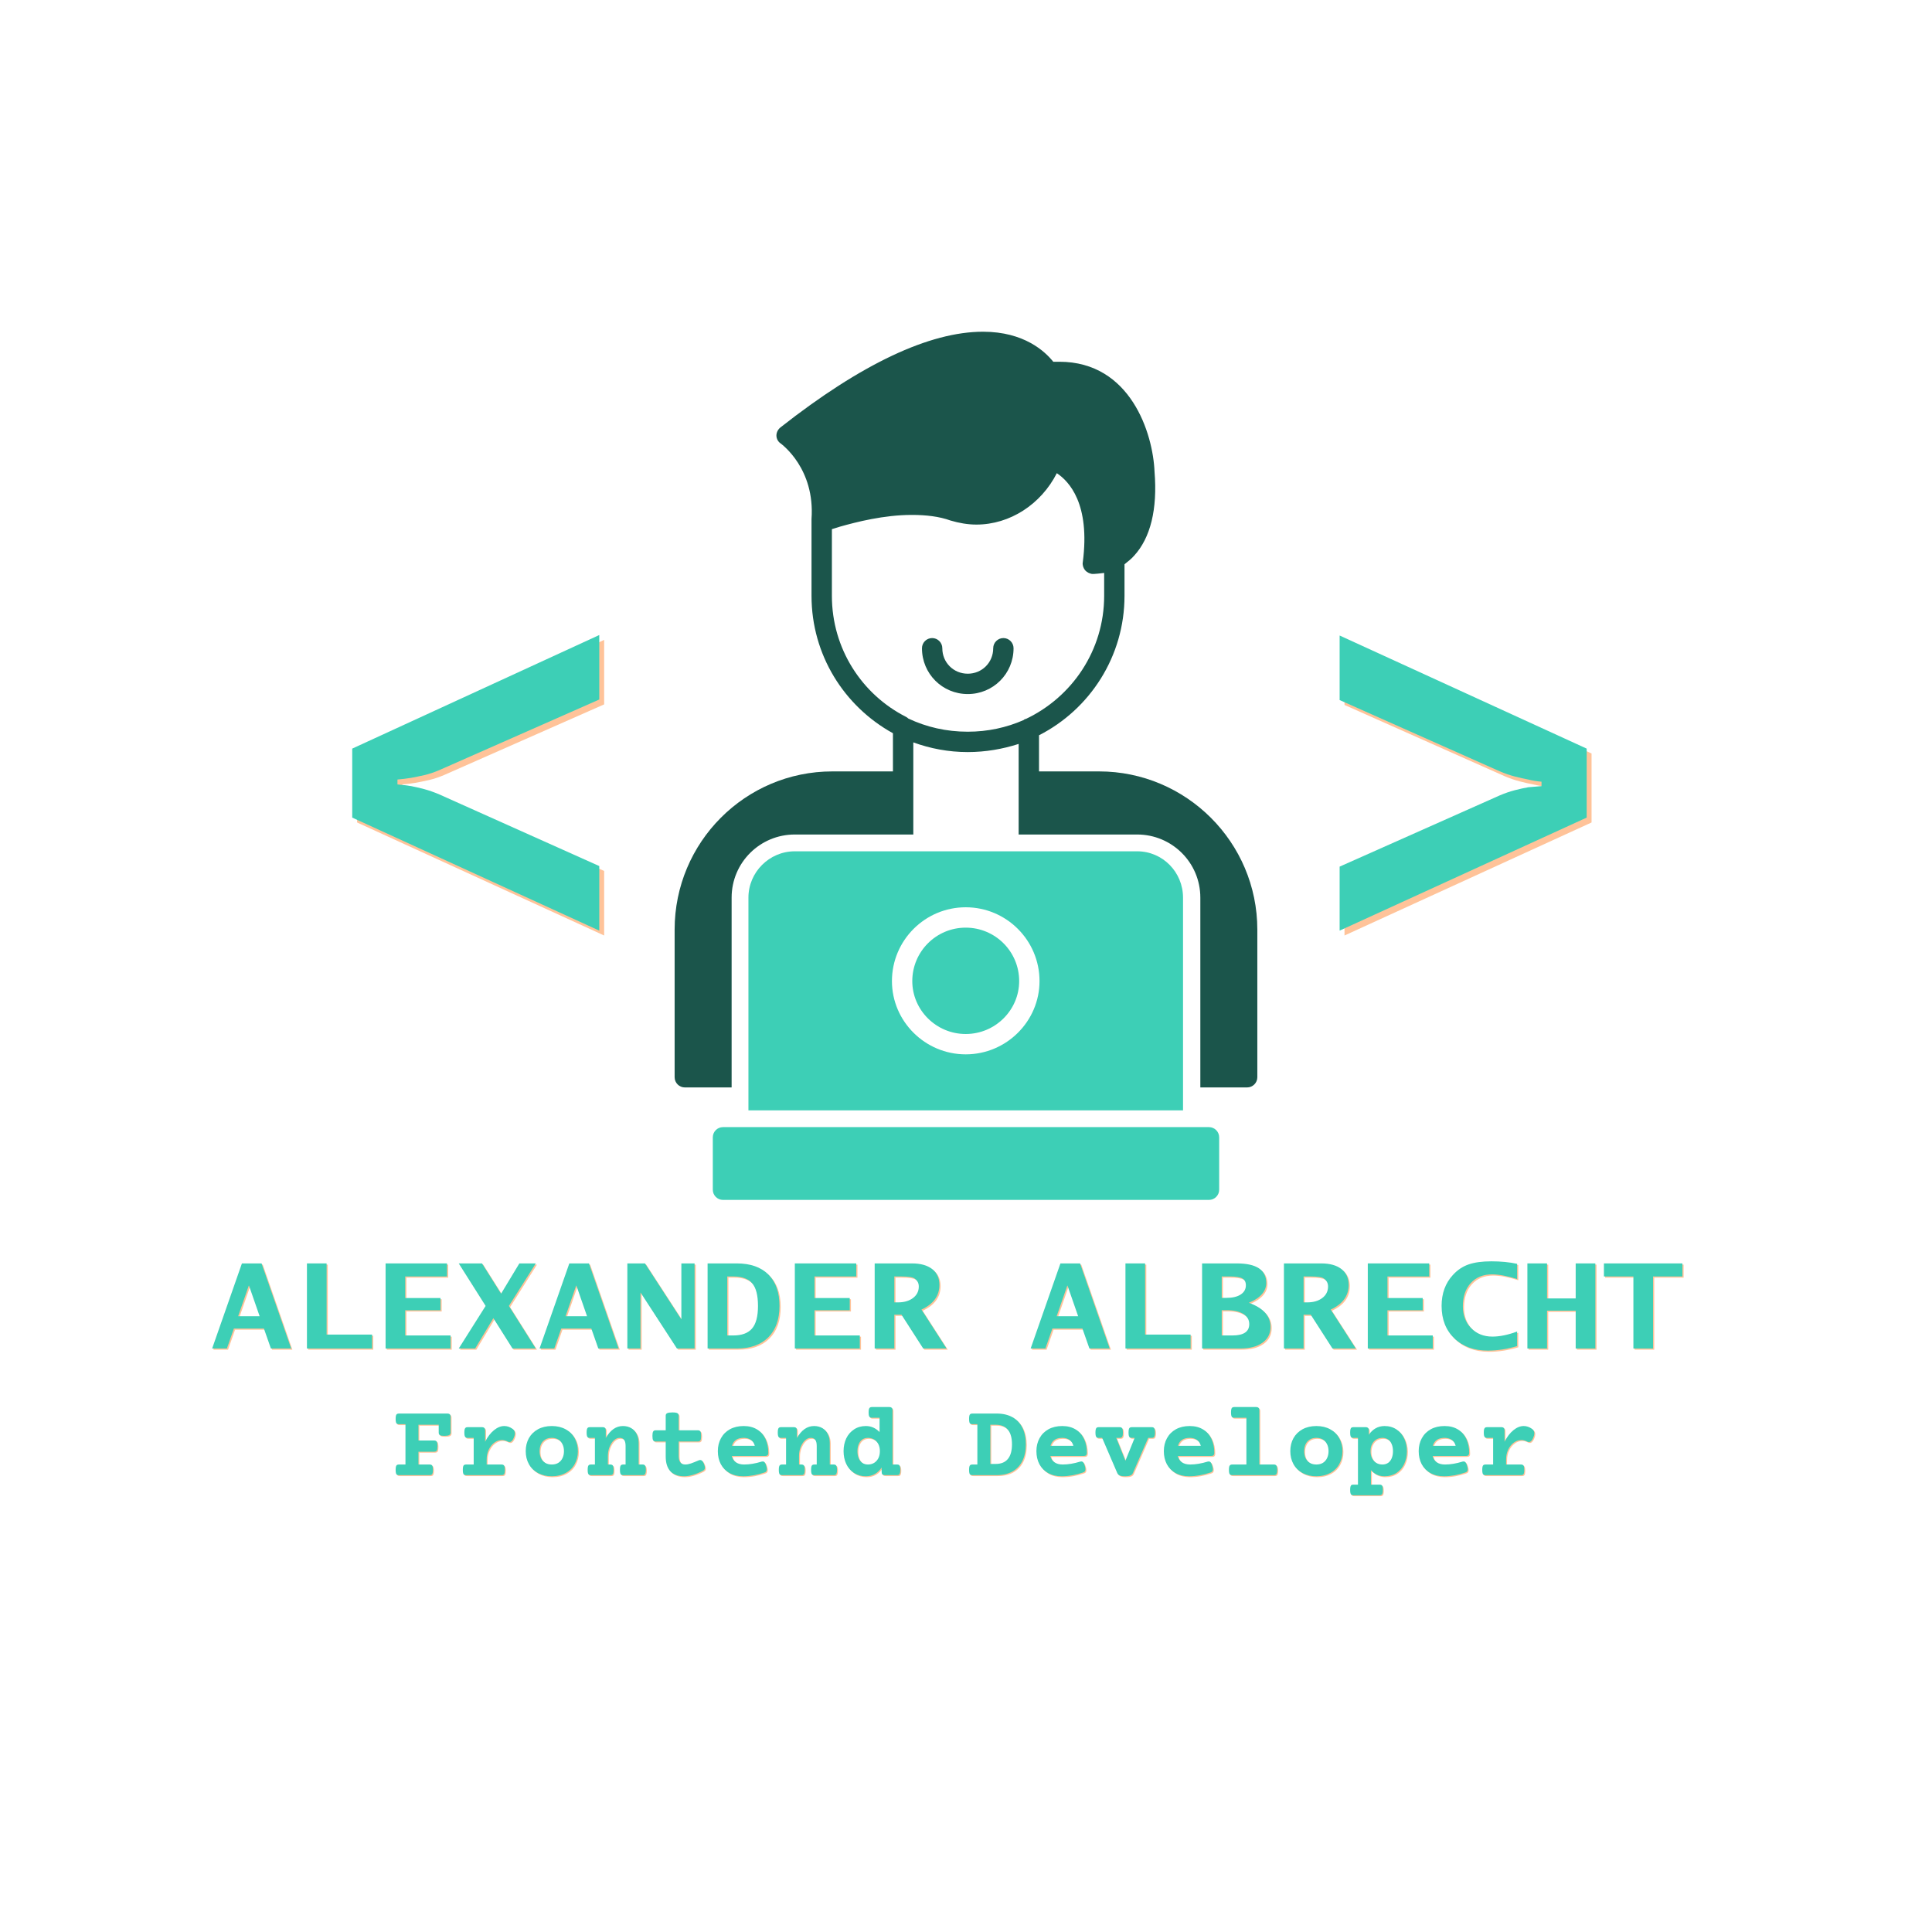 <svg xmlns="http://www.w3.org/2000/svg" xmlns:xlink="http://www.w3.org/1999/xlink" width="500" zoomAndPan="magnify" viewBox="0 0 375 375" height="500" preserveAspectRatio="xMidYMid meet" version="1.0"><defs><g/><clipPath id="5c899a5694"><path d="M 130 64.387 L 245 64.387 L 245 212 L 130 212 Z M 130 64.387 " clip-rule="nonzero"/></clipPath></defs><g fill="#ff6a00" fill-opacity="0.4"><g transform="translate(76.367, 286.505)"><g><path d="M 10.625 -11.953 C 10.863 -11.953 11.031 -11.898 11.125 -11.797 C 11.227 -11.703 11.281 -11.535 11.281 -11.297 L 11.281 -8.266 C 11.281 -8.035 11.18 -7.867 10.984 -7.766 C 10.785 -7.672 10.473 -7.625 10.047 -7.625 C 9.629 -7.625 9.344 -7.672 9.188 -7.766 C 9.039 -7.859 8.969 -8.023 8.969 -8.266 L 8.969 -9.781 L 5.031 -9.781 L 5.031 -6.719 L 8.094 -6.719 C 8.332 -6.719 8.5 -6.641 8.594 -6.484 C 8.688 -6.328 8.734 -6.039 8.734 -5.625 C 8.734 -5.207 8.688 -4.922 8.594 -4.766 C 8.5 -4.617 8.332 -4.547 8.094 -4.547 L 5.031 -4.547 L 5.031 -2.062 L 7.219 -2.062 C 7.383 -2.062 7.508 -2.031 7.594 -1.969 C 7.676 -1.914 7.738 -1.816 7.781 -1.672 C 7.832 -1.523 7.859 -1.312 7.859 -1.031 C 7.859 -0.75 7.832 -0.531 7.781 -0.375 C 7.738 -0.227 7.676 -0.129 7.594 -0.078 C 7.508 -0.023 7.383 0 7.219 0 L 1.234 0 C 1.078 0 0.953 -0.023 0.859 -0.078 C 0.773 -0.129 0.711 -0.227 0.672 -0.375 C 0.629 -0.531 0.609 -0.75 0.609 -1.031 C 0.609 -1.312 0.629 -1.523 0.672 -1.672 C 0.711 -1.816 0.773 -1.914 0.859 -1.969 C 0.953 -2.031 1.078 -2.062 1.234 -2.062 L 2.516 -2.062 L 2.516 -9.891 L 1.234 -9.891 C 1.078 -9.891 0.953 -9.914 0.859 -9.969 C 0.773 -10.02 0.711 -10.117 0.672 -10.266 C 0.629 -10.422 0.609 -10.641 0.609 -10.922 C 0.609 -11.203 0.629 -11.414 0.672 -11.562 C 0.711 -11.707 0.773 -11.805 0.859 -11.859 C 0.953 -11.922 1.078 -11.953 1.234 -11.953 Z M 10.625 -11.953 "/></g></g></g><g fill="#ff6a00" fill-opacity="0.4"><g transform="translate(88.734, 286.505)"><g><path d="M 9.328 -9.531 C 9.898 -9.531 10.441 -9.344 10.953 -8.969 C 11.242 -8.75 11.391 -8.461 11.391 -8.109 C 11.391 -7.891 11.328 -7.629 11.203 -7.328 C 11.086 -7.023 10.953 -6.797 10.797 -6.641 C 10.648 -6.492 10.492 -6.422 10.328 -6.422 C 10.234 -6.422 10.129 -6.445 10.016 -6.5 C 9.641 -6.707 9.254 -6.812 8.859 -6.812 C 8.336 -6.812 7.852 -6.645 7.406 -6.312 C 6.957 -5.988 6.594 -5.535 6.312 -4.953 C 6.039 -4.379 5.906 -3.734 5.906 -3.016 L 5.906 -2.062 L 8.797 -2.062 C 8.961 -2.062 9.086 -2.031 9.172 -1.969 C 9.266 -1.914 9.332 -1.816 9.375 -1.672 C 9.414 -1.523 9.438 -1.312 9.438 -1.031 C 9.438 -0.75 9.414 -0.531 9.375 -0.375 C 9.332 -0.227 9.266 -0.129 9.172 -0.078 C 9.086 -0.023 8.961 0 8.797 0 L 1.906 0 C 1.75 0 1.625 -0.023 1.531 -0.078 C 1.445 -0.129 1.383 -0.227 1.344 -0.375 C 1.301 -0.531 1.281 -0.75 1.281 -1.031 C 1.281 -1.312 1.301 -1.523 1.344 -1.672 C 1.383 -1.816 1.445 -1.914 1.531 -1.969 C 1.625 -2.031 1.75 -2.062 1.906 -2.062 L 3.391 -2.062 L 3.391 -7.234 L 2.219 -7.234 C 2.051 -7.234 1.926 -7.258 1.844 -7.312 C 1.758 -7.375 1.691 -7.477 1.641 -7.625 C 1.598 -7.77 1.578 -7.984 1.578 -8.266 C 1.578 -8.547 1.598 -8.758 1.641 -8.906 C 1.691 -9.062 1.758 -9.164 1.844 -9.219 C 1.926 -9.281 2.051 -9.312 2.219 -9.312 L 4.969 -9.312 C 5.195 -9.312 5.359 -9.258 5.453 -9.156 C 5.555 -9.062 5.609 -8.898 5.609 -8.672 L 5.609 -6.484 C 6.109 -7.461 6.688 -8.211 7.344 -8.734 C 8 -9.266 8.66 -9.531 9.328 -9.531 Z M 9.328 -9.531 "/></g></g></g><g fill="#ff6a00" fill-opacity="0.4"><g transform="translate(101.101, 286.505)"><g><path d="M 6.188 -9.531 C 7.207 -9.531 8.098 -9.32 8.859 -8.906 C 9.629 -8.488 10.219 -7.91 10.625 -7.172 C 11.039 -6.43 11.25 -5.594 11.25 -4.656 C 11.25 -3.719 11.039 -2.879 10.625 -2.141 C 10.219 -1.398 9.629 -0.82 8.859 -0.406 C 8.098 0.008 7.207 0.219 6.188 0.219 C 5.164 0.219 4.27 0.008 3.5 -0.406 C 2.738 -0.82 2.148 -1.398 1.734 -2.141 C 1.328 -2.879 1.125 -3.719 1.125 -4.656 C 1.125 -5.594 1.328 -6.43 1.734 -7.172 C 2.148 -7.91 2.738 -8.488 3.5 -8.906 C 4.27 -9.32 5.164 -9.531 6.188 -9.531 Z M 6.188 -7.234 C 5.695 -7.234 5.273 -7.129 4.922 -6.922 C 4.566 -6.711 4.289 -6.41 4.094 -6.016 C 3.906 -5.629 3.812 -5.176 3.812 -4.656 C 3.812 -4.133 3.906 -3.676 4.094 -3.281 C 4.289 -2.895 4.566 -2.594 4.922 -2.375 C 5.273 -2.164 5.695 -2.062 6.188 -2.062 C 6.664 -2.062 7.082 -2.164 7.438 -2.375 C 7.789 -2.594 8.062 -2.895 8.25 -3.281 C 8.445 -3.676 8.547 -4.133 8.547 -4.656 C 8.547 -5.176 8.445 -5.629 8.25 -6.016 C 8.062 -6.41 7.789 -6.711 7.438 -6.922 C 7.082 -7.129 6.664 -7.234 6.188 -7.234 Z M 6.188 -7.234 "/></g></g></g><g fill="#ff6a00" fill-opacity="0.4"><g transform="translate(113.468, 286.505)"><g><path d="M 7.625 -9.531 C 8.238 -9.531 8.773 -9.395 9.234 -9.125 C 9.691 -8.852 10.047 -8.469 10.297 -7.969 C 10.547 -7.477 10.672 -6.906 10.672 -6.25 L 10.672 -2.062 L 11.438 -2.062 C 11.602 -2.062 11.727 -2.031 11.812 -1.969 C 11.895 -1.914 11.957 -1.816 12 -1.672 C 12.051 -1.523 12.078 -1.312 12.078 -1.031 C 12.078 -0.75 12.051 -0.531 12 -0.375 C 11.957 -0.227 11.895 -0.129 11.812 -0.078 C 11.727 -0.023 11.602 0 11.438 0 L 7.672 0 C 7.516 0 7.391 -0.023 7.297 -0.078 C 7.211 -0.129 7.148 -0.227 7.109 -0.375 C 7.066 -0.531 7.047 -0.75 7.047 -1.031 C 7.047 -1.312 7.066 -1.523 7.109 -1.672 C 7.148 -1.816 7.211 -1.914 7.297 -1.969 C 7.391 -2.031 7.516 -2.062 7.672 -2.062 L 8.141 -2.062 L 8.141 -5.656 C 8.141 -6.176 8.051 -6.566 7.875 -6.828 C 7.695 -7.098 7.395 -7.234 6.969 -7.234 C 6.582 -7.234 6.211 -7.07 5.859 -6.75 C 5.516 -6.426 5.234 -5.988 5.016 -5.438 C 4.805 -4.895 4.703 -4.316 4.703 -3.703 L 4.703 -2.062 L 5.172 -2.062 C 5.336 -2.062 5.461 -2.031 5.547 -1.969 C 5.641 -1.914 5.707 -1.816 5.75 -1.672 C 5.789 -1.523 5.812 -1.312 5.812 -1.031 C 5.812 -0.75 5.789 -0.531 5.75 -0.375 C 5.707 -0.227 5.641 -0.129 5.547 -0.078 C 5.461 -0.023 5.336 0 5.172 0 L 1.406 0 C 1.25 0 1.125 -0.023 1.031 -0.078 C 0.945 -0.129 0.883 -0.227 0.844 -0.375 C 0.801 -0.531 0.781 -0.75 0.781 -1.031 C 0.781 -1.312 0.801 -1.523 0.844 -1.672 C 0.883 -1.816 0.945 -1.914 1.031 -1.969 C 1.125 -2.031 1.25 -2.062 1.406 -2.062 L 2.188 -2.062 L 2.188 -7.234 L 1.203 -7.234 C 1.047 -7.234 0.922 -7.258 0.828 -7.312 C 0.742 -7.375 0.68 -7.477 0.641 -7.625 C 0.598 -7.77 0.578 -7.984 0.578 -8.266 C 0.578 -8.547 0.598 -8.758 0.641 -8.906 C 0.68 -9.062 0.742 -9.164 0.828 -9.219 C 0.922 -9.281 1.047 -9.312 1.203 -9.312 L 3.672 -9.312 C 3.898 -9.312 4.062 -9.258 4.156 -9.156 C 4.25 -9.062 4.297 -8.898 4.297 -8.672 L 4.297 -7.203 C 5.18 -8.754 6.289 -9.531 7.625 -9.531 Z M 7.625 -9.531 "/></g></g></g><g fill="#ff6a00" fill-opacity="0.4"><g transform="translate(125.835, 286.505)"><g><path d="M 4.891 -12.172 C 5.203 -12.172 5.441 -12.148 5.609 -12.109 C 5.785 -12.066 5.906 -12 5.969 -11.906 C 6.039 -11.82 6.078 -11.703 6.078 -11.547 L 6.078 -8.703 L 9.812 -8.703 C 10.039 -8.703 10.203 -8.625 10.297 -8.469 C 10.391 -8.312 10.438 -8.023 10.438 -7.609 C 10.438 -7.191 10.391 -6.906 10.297 -6.75 C 10.203 -6.602 10.039 -6.531 9.812 -6.531 L 6.078 -6.531 L 6.078 -3.734 C 6.078 -2.617 6.508 -2.062 7.375 -2.062 C 7.676 -2.062 8.035 -2.129 8.453 -2.266 C 8.867 -2.41 9.352 -2.602 9.906 -2.844 C 10.051 -2.906 10.164 -2.938 10.25 -2.938 C 10.395 -2.938 10.523 -2.879 10.641 -2.766 C 10.766 -2.648 10.879 -2.457 10.984 -2.188 C 11.109 -1.883 11.172 -1.641 11.172 -1.453 C 11.172 -1.305 11.133 -1.18 11.062 -1.078 C 10.988 -0.984 10.883 -0.898 10.75 -0.828 C 9.363 -0.129 8.164 0.219 7.156 0.219 C 5.977 0.219 5.082 -0.102 4.469 -0.75 C 3.863 -1.406 3.562 -2.359 3.562 -3.609 L 3.562 -6.531 L 1.609 -6.531 C 1.379 -6.531 1.219 -6.602 1.125 -6.75 C 1.031 -6.906 0.984 -7.191 0.984 -7.609 C 0.984 -8.023 1.031 -8.312 1.125 -8.469 C 1.219 -8.625 1.379 -8.703 1.609 -8.703 L 3.562 -8.703 L 3.562 -11.547 C 3.562 -11.773 3.66 -11.938 3.859 -12.031 C 4.066 -12.125 4.41 -12.172 4.891 -12.172 Z M 4.891 -12.172 "/></g></g></g><g fill="#ff6a00" fill-opacity="0.4"><g transform="translate(138.202, 286.505)"><g><path d="M 6.328 -9.531 C 7.348 -9.531 8.219 -9.305 8.938 -8.859 C 9.656 -8.422 10.195 -7.812 10.562 -7.031 C 10.926 -6.25 11.109 -5.352 11.109 -4.344 C 11.109 -4.125 11.055 -3.961 10.953 -3.859 C 10.859 -3.766 10.695 -3.719 10.469 -3.719 L 4.016 -3.719 C 4.141 -3.188 4.41 -2.773 4.828 -2.484 C 5.242 -2.203 5.773 -2.062 6.422 -2.062 C 7.461 -2.062 8.594 -2.25 9.812 -2.625 C 9.895 -2.645 9.973 -2.656 10.047 -2.656 C 10.191 -2.656 10.316 -2.586 10.422 -2.453 C 10.535 -2.316 10.633 -2.086 10.719 -1.766 C 10.789 -1.523 10.828 -1.316 10.828 -1.141 C 10.828 -0.961 10.785 -0.82 10.703 -0.719 C 10.629 -0.625 10.504 -0.551 10.328 -0.5 C 9.66 -0.27 8.977 -0.094 8.281 0.031 C 7.582 0.156 6.895 0.219 6.219 0.219 C 5.195 0.219 4.316 0.008 3.578 -0.406 C 2.848 -0.82 2.285 -1.395 1.891 -2.125 C 1.504 -2.863 1.312 -3.707 1.312 -4.656 C 1.312 -5.594 1.516 -6.43 1.922 -7.172 C 2.328 -7.91 2.906 -8.488 3.656 -8.906 C 4.414 -9.32 5.305 -9.531 6.328 -9.531 Z M 6.328 -7.234 C 5.098 -7.234 4.336 -6.719 4.047 -5.688 L 8.484 -5.688 C 8.367 -6.176 8.125 -6.555 7.75 -6.828 C 7.375 -7.098 6.898 -7.234 6.328 -7.234 Z M 6.328 -7.234 "/></g></g></g><g fill="#ff6a00" fill-opacity="0.4"><g transform="translate(150.569, 286.505)"><g><path d="M 7.625 -9.531 C 8.238 -9.531 8.773 -9.395 9.234 -9.125 C 9.691 -8.852 10.047 -8.469 10.297 -7.969 C 10.547 -7.477 10.672 -6.906 10.672 -6.25 L 10.672 -2.062 L 11.438 -2.062 C 11.602 -2.062 11.727 -2.031 11.812 -1.969 C 11.895 -1.914 11.957 -1.816 12 -1.672 C 12.051 -1.523 12.078 -1.312 12.078 -1.031 C 12.078 -0.75 12.051 -0.531 12 -0.375 C 11.957 -0.227 11.895 -0.129 11.812 -0.078 C 11.727 -0.023 11.602 0 11.438 0 L 7.672 0 C 7.516 0 7.391 -0.023 7.297 -0.078 C 7.211 -0.129 7.148 -0.227 7.109 -0.375 C 7.066 -0.531 7.047 -0.75 7.047 -1.031 C 7.047 -1.312 7.066 -1.523 7.109 -1.672 C 7.148 -1.816 7.211 -1.914 7.297 -1.969 C 7.391 -2.031 7.516 -2.062 7.672 -2.062 L 8.141 -2.062 L 8.141 -5.656 C 8.141 -6.176 8.051 -6.566 7.875 -6.828 C 7.695 -7.098 7.395 -7.234 6.969 -7.234 C 6.582 -7.234 6.211 -7.07 5.859 -6.75 C 5.516 -6.426 5.234 -5.988 5.016 -5.438 C 4.805 -4.895 4.703 -4.316 4.703 -3.703 L 4.703 -2.062 L 5.172 -2.062 C 5.336 -2.062 5.461 -2.031 5.547 -1.969 C 5.641 -1.914 5.707 -1.816 5.75 -1.672 C 5.789 -1.523 5.812 -1.312 5.812 -1.031 C 5.812 -0.75 5.789 -0.531 5.75 -0.375 C 5.707 -0.227 5.641 -0.129 5.547 -0.078 C 5.461 -0.023 5.336 0 5.172 0 L 1.406 0 C 1.25 0 1.125 -0.023 1.031 -0.078 C 0.945 -0.129 0.883 -0.227 0.844 -0.375 C 0.801 -0.531 0.781 -0.75 0.781 -1.031 C 0.781 -1.312 0.801 -1.523 0.844 -1.672 C 0.883 -1.816 0.945 -1.914 1.031 -1.969 C 1.125 -2.031 1.25 -2.062 1.406 -2.062 L 2.188 -2.062 L 2.188 -7.234 L 1.203 -7.234 C 1.047 -7.234 0.922 -7.258 0.828 -7.312 C 0.742 -7.375 0.68 -7.477 0.641 -7.625 C 0.598 -7.77 0.578 -7.984 0.578 -8.266 C 0.578 -8.547 0.598 -8.758 0.641 -8.906 C 0.68 -9.062 0.742 -9.164 0.828 -9.219 C 0.922 -9.281 1.047 -9.312 1.203 -9.312 L 3.672 -9.312 C 3.898 -9.312 4.062 -9.258 4.156 -9.156 C 4.25 -9.062 4.297 -8.898 4.297 -8.672 L 4.297 -7.203 C 5.18 -8.754 6.289 -9.531 7.625 -9.531 Z M 7.625 -9.531 "/></g></g></g><g fill="#ff6a00" fill-opacity="0.4"><g transform="translate(162.936, 286.505)"><g><path d="M 9.844 -13.219 C 10.07 -13.219 10.234 -13.164 10.328 -13.062 C 10.43 -12.969 10.484 -12.805 10.484 -12.578 L 10.484 -2.062 L 11.359 -2.062 C 11.523 -2.062 11.648 -2.035 11.734 -1.984 C 11.816 -1.93 11.879 -1.828 11.922 -1.672 C 11.973 -1.523 12 -1.312 12 -1.031 C 12 -0.75 11.973 -0.535 11.922 -0.391 C 11.879 -0.242 11.816 -0.141 11.734 -0.078 C 11.648 -0.023 11.523 0 11.359 0 L 9 0 C 8.77 0 8.609 -0.047 8.516 -0.141 C 8.422 -0.242 8.375 -0.41 8.375 -0.641 L 8.375 -1.484 C 8.02 -0.941 7.582 -0.52 7.062 -0.219 C 6.539 0.07 5.957 0.219 5.312 0.219 C 4.438 0.219 3.672 0.004 3.016 -0.422 C 2.359 -0.848 1.852 -1.43 1.5 -2.172 C 1.156 -2.91 0.984 -3.738 0.984 -4.656 C 0.984 -5.562 1.156 -6.383 1.5 -7.125 C 1.852 -7.863 2.359 -8.445 3.016 -8.875 C 3.672 -9.312 4.438 -9.531 5.312 -9.531 C 5.844 -9.531 6.332 -9.426 6.781 -9.219 C 7.227 -9.008 7.625 -8.719 7.969 -8.344 L 7.969 -11.141 L 6.484 -11.141 C 6.328 -11.141 6.203 -11.164 6.109 -11.219 C 6.023 -11.281 5.957 -11.383 5.906 -11.531 C 5.863 -11.676 5.844 -11.891 5.844 -12.172 C 5.844 -12.453 5.863 -12.664 5.906 -12.812 C 5.957 -12.969 6.023 -13.07 6.109 -13.125 C 6.203 -13.188 6.328 -13.219 6.484 -13.219 Z M 5.719 -7.234 C 5.301 -7.234 4.938 -7.129 4.625 -6.922 C 4.32 -6.711 4.086 -6.41 3.922 -6.016 C 3.754 -5.629 3.672 -5.176 3.672 -4.656 C 3.672 -4.133 3.754 -3.676 3.922 -3.281 C 4.086 -2.895 4.32 -2.594 4.625 -2.375 C 4.938 -2.164 5.301 -2.062 5.719 -2.062 C 6.145 -2.062 6.531 -2.16 6.875 -2.359 C 7.227 -2.566 7.508 -2.863 7.719 -3.25 C 7.926 -3.645 8.031 -4.113 8.031 -4.656 C 8.031 -5.188 7.926 -5.648 7.719 -6.047 C 7.508 -6.441 7.227 -6.738 6.875 -6.938 C 6.531 -7.133 6.145 -7.234 5.719 -7.234 Z M 5.719 -7.234 "/></g></g></g><g fill="#ff6a00" fill-opacity="0.4"><g transform="translate(175.303, 286.505)"><g/></g></g><g fill="#ff6a00" fill-opacity="0.4"><g transform="translate(187.669, 286.505)"><g><path d="M 5.984 -11.953 C 7.16 -11.953 8.172 -11.719 9.016 -11.25 C 9.859 -10.789 10.504 -10.113 10.953 -9.219 C 11.398 -8.32 11.625 -7.242 11.625 -5.984 C 11.625 -4.723 11.398 -3.645 10.953 -2.75 C 10.504 -1.852 9.859 -1.172 9.016 -0.703 C 8.172 -0.234 7.16 0 5.984 0 L 1.234 0 C 1.078 0 0.953 -0.023 0.859 -0.078 C 0.773 -0.129 0.711 -0.227 0.672 -0.375 C 0.629 -0.531 0.609 -0.75 0.609 -1.031 C 0.609 -1.312 0.629 -1.523 0.672 -1.672 C 0.711 -1.816 0.773 -1.914 0.859 -1.969 C 0.953 -2.031 1.078 -2.062 1.234 -2.062 L 2.219 -2.062 L 2.219 -9.891 L 1.234 -9.891 C 1.078 -9.891 0.953 -9.914 0.859 -9.969 C 0.773 -10.02 0.711 -10.117 0.672 -10.266 C 0.629 -10.422 0.609 -10.641 0.609 -10.922 C 0.609 -11.203 0.629 -11.414 0.672 -11.562 C 0.711 -11.707 0.773 -11.805 0.859 -11.859 C 0.953 -11.922 1.078 -11.953 1.234 -11.953 Z M 4.734 -2.172 L 5.781 -2.172 C 6.82 -2.172 7.609 -2.492 8.141 -3.141 C 8.672 -3.785 8.938 -4.734 8.938 -5.984 C 8.938 -7.234 8.672 -8.176 8.141 -8.812 C 7.609 -9.457 6.82 -9.781 5.781 -9.781 L 4.734 -9.781 Z M 4.734 -2.172 "/></g></g></g><g fill="#ff6a00" fill-opacity="0.4"><g transform="translate(200.036, 286.505)"><g><path d="M 6.328 -9.531 C 7.348 -9.531 8.219 -9.305 8.938 -8.859 C 9.656 -8.422 10.195 -7.812 10.562 -7.031 C 10.926 -6.25 11.109 -5.352 11.109 -4.344 C 11.109 -4.125 11.055 -3.961 10.953 -3.859 C 10.859 -3.766 10.695 -3.719 10.469 -3.719 L 4.016 -3.719 C 4.141 -3.188 4.41 -2.773 4.828 -2.484 C 5.242 -2.203 5.773 -2.062 6.422 -2.062 C 7.461 -2.062 8.594 -2.25 9.812 -2.625 C 9.895 -2.645 9.973 -2.656 10.047 -2.656 C 10.191 -2.656 10.316 -2.586 10.422 -2.453 C 10.535 -2.316 10.633 -2.086 10.719 -1.766 C 10.789 -1.523 10.828 -1.316 10.828 -1.141 C 10.828 -0.961 10.785 -0.82 10.703 -0.719 C 10.629 -0.625 10.504 -0.551 10.328 -0.5 C 9.66 -0.27 8.977 -0.094 8.281 0.031 C 7.582 0.156 6.895 0.219 6.219 0.219 C 5.195 0.219 4.316 0.008 3.578 -0.406 C 2.848 -0.82 2.285 -1.395 1.891 -2.125 C 1.504 -2.863 1.312 -3.707 1.312 -4.656 C 1.312 -5.594 1.516 -6.43 1.922 -7.172 C 2.328 -7.91 2.906 -8.488 3.656 -8.906 C 4.414 -9.32 5.305 -9.531 6.328 -9.531 Z M 6.328 -7.234 C 5.098 -7.234 4.336 -6.719 4.047 -5.688 L 8.484 -5.688 C 8.367 -6.176 8.125 -6.555 7.75 -6.828 C 7.375 -7.098 6.898 -7.234 6.328 -7.234 Z M 6.328 -7.234 "/></g></g></g><g fill="#ff6a00" fill-opacity="0.4"><g transform="translate(212.403, 286.505)"><g><path d="M 11.328 -9.312 C 11.492 -9.312 11.617 -9.281 11.703 -9.219 C 11.785 -9.164 11.848 -9.062 11.891 -8.906 C 11.941 -8.758 11.969 -8.547 11.969 -8.266 C 11.969 -7.984 11.941 -7.77 11.891 -7.625 C 11.848 -7.477 11.785 -7.375 11.703 -7.312 C 11.617 -7.258 11.492 -7.234 11.328 -7.234 L 10.641 -7.234 L 7.688 -0.438 C 7.594 -0.195 7.43 -0.031 7.203 0.062 C 6.973 0.164 6.625 0.219 6.156 0.219 C 5.688 0.219 5.336 0.164 5.109 0.062 C 4.891 -0.031 4.727 -0.195 4.625 -0.438 L 1.703 -7.234 L 1.031 -7.234 C 0.875 -7.234 0.75 -7.258 0.656 -7.312 C 0.57 -7.375 0.508 -7.477 0.469 -7.625 C 0.426 -7.77 0.406 -7.984 0.406 -8.266 C 0.406 -8.547 0.426 -8.758 0.469 -8.906 C 0.508 -9.062 0.57 -9.164 0.656 -9.219 C 0.75 -9.281 0.875 -9.312 1.031 -9.312 L 5.109 -9.312 C 5.266 -9.312 5.383 -9.281 5.469 -9.219 C 5.562 -9.164 5.629 -9.062 5.672 -8.906 C 5.711 -8.758 5.734 -8.547 5.734 -8.266 C 5.734 -7.984 5.711 -7.77 5.672 -7.625 C 5.629 -7.477 5.562 -7.375 5.469 -7.312 C 5.383 -7.258 5.266 -7.234 5.109 -7.234 L 4.438 -7.234 L 6.219 -2.797 L 8.016 -7.234 L 7.469 -7.234 C 7.301 -7.234 7.172 -7.258 7.078 -7.312 C 6.992 -7.375 6.93 -7.477 6.891 -7.625 C 6.848 -7.77 6.828 -7.984 6.828 -8.266 C 6.828 -8.547 6.848 -8.758 6.891 -8.906 C 6.93 -9.062 6.992 -9.164 7.078 -9.219 C 7.172 -9.281 7.301 -9.312 7.469 -9.312 Z M 11.328 -9.312 "/></g></g></g><g fill="#ff6a00" fill-opacity="0.4"><g transform="translate(224.77, 286.505)"><g><path d="M 6.328 -9.531 C 7.348 -9.531 8.219 -9.305 8.938 -8.859 C 9.656 -8.422 10.195 -7.812 10.562 -7.031 C 10.926 -6.25 11.109 -5.352 11.109 -4.344 C 11.109 -4.125 11.055 -3.961 10.953 -3.859 C 10.859 -3.766 10.695 -3.719 10.469 -3.719 L 4.016 -3.719 C 4.141 -3.188 4.41 -2.773 4.828 -2.484 C 5.242 -2.203 5.773 -2.062 6.422 -2.062 C 7.461 -2.062 8.594 -2.25 9.812 -2.625 C 9.895 -2.645 9.973 -2.656 10.047 -2.656 C 10.191 -2.656 10.316 -2.586 10.422 -2.453 C 10.535 -2.316 10.633 -2.086 10.719 -1.766 C 10.789 -1.523 10.828 -1.316 10.828 -1.141 C 10.828 -0.961 10.785 -0.82 10.703 -0.719 C 10.629 -0.625 10.504 -0.551 10.328 -0.5 C 9.66 -0.27 8.977 -0.094 8.281 0.031 C 7.582 0.156 6.895 0.219 6.219 0.219 C 5.195 0.219 4.316 0.008 3.578 -0.406 C 2.848 -0.82 2.285 -1.395 1.891 -2.125 C 1.504 -2.863 1.312 -3.707 1.312 -4.656 C 1.312 -5.594 1.516 -6.43 1.922 -7.172 C 2.328 -7.91 2.906 -8.488 3.656 -8.906 C 4.414 -9.32 5.305 -9.531 6.328 -9.531 Z M 6.328 -7.234 C 5.098 -7.234 4.336 -6.719 4.047 -5.688 L 8.484 -5.688 C 8.367 -6.176 8.125 -6.555 7.75 -6.828 C 7.375 -7.098 6.898 -7.234 6.328 -7.234 Z M 6.328 -7.234 "/></g></g></g><g fill="#ff6a00" fill-opacity="0.4"><g transform="translate(237.137, 286.505)"><g><path d="M 6.844 -13.219 C 7.07 -13.219 7.234 -13.164 7.328 -13.062 C 7.43 -12.969 7.484 -12.805 7.484 -12.578 L 7.484 -2.062 L 10.312 -2.062 C 10.469 -2.062 10.586 -2.031 10.672 -1.969 C 10.766 -1.914 10.832 -1.816 10.875 -1.672 C 10.926 -1.523 10.953 -1.312 10.953 -1.031 C 10.953 -0.75 10.926 -0.531 10.875 -0.375 C 10.832 -0.227 10.766 -0.129 10.672 -0.078 C 10.586 -0.023 10.469 0 10.312 0 L 2.219 0 C 2.051 0 1.926 -0.023 1.844 -0.078 C 1.758 -0.129 1.691 -0.227 1.641 -0.375 C 1.598 -0.531 1.578 -0.75 1.578 -1.031 C 1.578 -1.312 1.598 -1.523 1.641 -1.672 C 1.691 -1.816 1.758 -1.914 1.844 -1.969 C 1.926 -2.031 2.051 -2.062 2.219 -2.062 L 4.969 -2.062 L 4.969 -11.141 L 2.625 -11.141 C 2.457 -11.141 2.328 -11.164 2.234 -11.219 C 2.148 -11.281 2.086 -11.383 2.047 -11.531 C 2.004 -11.676 1.984 -11.891 1.984 -12.172 C 1.984 -12.453 2.004 -12.664 2.047 -12.812 C 2.086 -12.969 2.148 -13.07 2.234 -13.125 C 2.328 -13.188 2.457 -13.219 2.625 -13.219 Z M 6.844 -13.219 "/></g></g></g><g fill="#ff6a00" fill-opacity="0.4"><g transform="translate(249.504, 286.505)"><g><path d="M 6.188 -9.531 C 7.207 -9.531 8.098 -9.32 8.859 -8.906 C 9.629 -8.488 10.219 -7.91 10.625 -7.172 C 11.039 -6.43 11.25 -5.594 11.25 -4.656 C 11.25 -3.719 11.039 -2.879 10.625 -2.141 C 10.219 -1.398 9.629 -0.82 8.859 -0.406 C 8.098 0.008 7.207 0.219 6.188 0.219 C 5.164 0.219 4.27 0.008 3.5 -0.406 C 2.738 -0.82 2.148 -1.398 1.734 -2.141 C 1.328 -2.879 1.125 -3.719 1.125 -4.656 C 1.125 -5.594 1.328 -6.43 1.734 -7.172 C 2.148 -7.91 2.738 -8.488 3.5 -8.906 C 4.27 -9.32 5.164 -9.531 6.188 -9.531 Z M 6.188 -7.234 C 5.695 -7.234 5.273 -7.129 4.922 -6.922 C 4.566 -6.711 4.289 -6.41 4.094 -6.016 C 3.906 -5.629 3.812 -5.176 3.812 -4.656 C 3.812 -4.133 3.906 -3.676 4.094 -3.281 C 4.289 -2.895 4.566 -2.594 4.922 -2.375 C 5.273 -2.164 5.695 -2.062 6.188 -2.062 C 6.664 -2.062 7.082 -2.164 7.438 -2.375 C 7.789 -2.594 8.062 -2.895 8.25 -3.281 C 8.445 -3.676 8.547 -4.133 8.547 -4.656 C 8.547 -5.176 8.445 -5.629 8.25 -6.016 C 8.062 -6.41 7.789 -6.711 7.438 -6.922 C 7.082 -7.129 6.664 -7.234 6.188 -7.234 Z M 6.188 -7.234 "/></g></g></g><g fill="#ff6a00" fill-opacity="0.4"><g transform="translate(261.871, 286.505)"><g><path d="M 7.047 -9.531 C 7.93 -9.531 8.703 -9.312 9.359 -8.875 C 10.016 -8.445 10.516 -7.863 10.859 -7.125 C 11.211 -6.383 11.391 -5.562 11.391 -4.656 C 11.391 -3.738 11.211 -2.91 10.859 -2.172 C 10.516 -1.43 10.016 -0.848 9.359 -0.422 C 8.703 0.004 7.93 0.219 7.047 0.219 C 6.523 0.219 6.039 0.117 5.594 -0.078 C 5.145 -0.285 4.75 -0.582 4.406 -0.969 L 4.406 1.844 L 6.078 1.844 C 6.242 1.844 6.367 1.867 6.453 1.922 C 6.547 1.973 6.613 2.07 6.656 2.219 C 6.695 2.375 6.719 2.594 6.719 2.875 C 6.719 3.156 6.695 3.367 6.656 3.516 C 6.613 3.66 6.547 3.758 6.453 3.812 C 6.367 3.875 6.242 3.906 6.078 3.906 L 1 3.906 C 0.844 3.906 0.719 3.879 0.625 3.828 C 0.539 3.773 0.477 3.672 0.438 3.516 C 0.395 3.367 0.375 3.156 0.375 2.875 C 0.375 2.594 0.395 2.379 0.438 2.234 C 0.477 2.086 0.539 1.984 0.625 1.922 C 0.719 1.867 0.844 1.844 1 1.844 L 1.891 1.844 L 1.891 -7.234 L 1 -7.234 C 0.844 -7.234 0.719 -7.258 0.625 -7.312 C 0.539 -7.375 0.477 -7.477 0.438 -7.625 C 0.395 -7.77 0.375 -7.984 0.375 -8.266 C 0.375 -8.547 0.395 -8.758 0.438 -8.906 C 0.477 -9.062 0.539 -9.164 0.625 -9.219 C 0.719 -9.281 0.844 -9.312 1 -9.312 L 3.359 -9.312 C 3.586 -9.312 3.75 -9.258 3.844 -9.156 C 3.945 -9.062 4 -8.898 4 -8.672 L 4 -7.828 C 4.344 -8.359 4.773 -8.773 5.297 -9.078 C 5.828 -9.379 6.41 -9.531 7.047 -9.531 Z M 6.641 -7.234 C 6.211 -7.234 5.82 -7.133 5.469 -6.938 C 5.125 -6.738 4.848 -6.441 4.641 -6.047 C 4.43 -5.648 4.328 -5.188 4.328 -4.656 C 4.328 -4.113 4.43 -3.645 4.641 -3.25 C 4.848 -2.863 5.125 -2.566 5.469 -2.359 C 5.82 -2.16 6.211 -2.062 6.641 -2.062 C 7.055 -2.062 7.422 -2.164 7.734 -2.375 C 8.047 -2.594 8.281 -2.895 8.438 -3.281 C 8.602 -3.676 8.688 -4.133 8.688 -4.656 C 8.688 -5.176 8.602 -5.629 8.438 -6.016 C 8.281 -6.41 8.047 -6.711 7.734 -6.922 C 7.422 -7.129 7.055 -7.234 6.641 -7.234 Z M 6.641 -7.234 "/></g></g></g><g fill="#ff6a00" fill-opacity="0.4"><g transform="translate(274.238, 286.505)"><g><path d="M 6.328 -9.531 C 7.348 -9.531 8.219 -9.305 8.938 -8.859 C 9.656 -8.422 10.195 -7.812 10.562 -7.031 C 10.926 -6.25 11.109 -5.352 11.109 -4.344 C 11.109 -4.125 11.055 -3.961 10.953 -3.859 C 10.859 -3.766 10.695 -3.719 10.469 -3.719 L 4.016 -3.719 C 4.141 -3.188 4.41 -2.773 4.828 -2.484 C 5.242 -2.203 5.773 -2.062 6.422 -2.062 C 7.461 -2.062 8.594 -2.25 9.812 -2.625 C 9.895 -2.645 9.973 -2.656 10.047 -2.656 C 10.191 -2.656 10.316 -2.586 10.422 -2.453 C 10.535 -2.316 10.633 -2.086 10.719 -1.766 C 10.789 -1.523 10.828 -1.316 10.828 -1.141 C 10.828 -0.961 10.785 -0.82 10.703 -0.719 C 10.629 -0.625 10.504 -0.551 10.328 -0.5 C 9.66 -0.27 8.977 -0.094 8.281 0.031 C 7.582 0.156 6.895 0.219 6.219 0.219 C 5.195 0.219 4.316 0.008 3.578 -0.406 C 2.848 -0.82 2.285 -1.395 1.891 -2.125 C 1.504 -2.863 1.312 -3.707 1.312 -4.656 C 1.312 -5.594 1.516 -6.43 1.922 -7.172 C 2.328 -7.91 2.906 -8.488 3.656 -8.906 C 4.414 -9.32 5.305 -9.531 6.328 -9.531 Z M 6.328 -7.234 C 5.098 -7.234 4.336 -6.719 4.047 -5.688 L 8.484 -5.688 C 8.367 -6.176 8.125 -6.555 7.75 -6.828 C 7.375 -7.098 6.898 -7.234 6.328 -7.234 Z M 6.328 -7.234 "/></g></g></g><g fill="#ff6a00" fill-opacity="0.4"><g transform="translate(286.605, 286.505)"><g><path d="M 9.328 -9.531 C 9.898 -9.531 10.441 -9.344 10.953 -8.969 C 11.242 -8.75 11.391 -8.461 11.391 -8.109 C 11.391 -7.891 11.328 -7.629 11.203 -7.328 C 11.086 -7.023 10.953 -6.797 10.797 -6.641 C 10.648 -6.492 10.492 -6.422 10.328 -6.422 C 10.234 -6.422 10.129 -6.445 10.016 -6.5 C 9.641 -6.707 9.254 -6.812 8.859 -6.812 C 8.336 -6.812 7.852 -6.645 7.406 -6.312 C 6.957 -5.988 6.594 -5.535 6.312 -4.953 C 6.039 -4.379 5.906 -3.734 5.906 -3.016 L 5.906 -2.062 L 8.797 -2.062 C 8.961 -2.062 9.086 -2.031 9.172 -1.969 C 9.266 -1.914 9.332 -1.816 9.375 -1.672 C 9.414 -1.523 9.438 -1.312 9.438 -1.031 C 9.438 -0.75 9.414 -0.531 9.375 -0.375 C 9.332 -0.227 9.266 -0.129 9.172 -0.078 C 9.086 -0.023 8.961 0 8.797 0 L 1.906 0 C 1.75 0 1.625 -0.023 1.531 -0.078 C 1.445 -0.129 1.383 -0.227 1.344 -0.375 C 1.301 -0.531 1.281 -0.75 1.281 -1.031 C 1.281 -1.312 1.301 -1.523 1.344 -1.672 C 1.383 -1.816 1.445 -1.914 1.531 -1.969 C 1.625 -2.031 1.75 -2.062 1.906 -2.062 L 3.391 -2.062 L 3.391 -7.234 L 2.219 -7.234 C 2.051 -7.234 1.926 -7.258 1.844 -7.312 C 1.758 -7.375 1.691 -7.477 1.641 -7.625 C 1.598 -7.77 1.578 -7.984 1.578 -8.266 C 1.578 -8.547 1.598 -8.758 1.641 -8.906 C 1.691 -9.062 1.758 -9.164 1.844 -9.219 C 1.926 -9.281 2.051 -9.312 2.219 -9.312 L 4.969 -9.312 C 5.195 -9.312 5.359 -9.258 5.453 -9.156 C 5.555 -9.062 5.609 -8.898 5.609 -8.672 L 5.609 -6.484 C 6.109 -7.461 6.688 -8.211 7.344 -8.734 C 8 -9.266 8.66 -9.531 9.328 -9.531 Z M 9.328 -9.531 "/></g></g></g><g fill="#3dcfb6" fill-opacity="1"><g transform="translate(76.185, 286.322)"><g><path d="M 10.625 -11.953 C 10.863 -11.953 11.031 -11.898 11.125 -11.797 C 11.227 -11.703 11.281 -11.535 11.281 -11.297 L 11.281 -8.266 C 11.281 -8.035 11.18 -7.867 10.984 -7.766 C 10.785 -7.672 10.473 -7.625 10.047 -7.625 C 9.629 -7.625 9.344 -7.672 9.188 -7.766 C 9.039 -7.859 8.969 -8.023 8.969 -8.266 L 8.969 -9.781 L 5.031 -9.781 L 5.031 -6.719 L 8.094 -6.719 C 8.332 -6.719 8.5 -6.641 8.594 -6.484 C 8.688 -6.328 8.734 -6.039 8.734 -5.625 C 8.734 -5.207 8.688 -4.922 8.594 -4.766 C 8.5 -4.617 8.332 -4.547 8.094 -4.547 L 5.031 -4.547 L 5.031 -2.062 L 7.219 -2.062 C 7.383 -2.062 7.508 -2.031 7.594 -1.969 C 7.676 -1.914 7.738 -1.816 7.781 -1.672 C 7.832 -1.523 7.859 -1.312 7.859 -1.031 C 7.859 -0.75 7.832 -0.531 7.781 -0.375 C 7.738 -0.227 7.676 -0.129 7.594 -0.078 C 7.508 -0.023 7.383 0 7.219 0 L 1.234 0 C 1.078 0 0.953 -0.023 0.859 -0.078 C 0.773 -0.129 0.711 -0.227 0.672 -0.375 C 0.629 -0.531 0.609 -0.75 0.609 -1.031 C 0.609 -1.312 0.629 -1.523 0.672 -1.672 C 0.711 -1.816 0.773 -1.914 0.859 -1.969 C 0.953 -2.031 1.078 -2.062 1.234 -2.062 L 2.516 -2.062 L 2.516 -9.891 L 1.234 -9.891 C 1.078 -9.891 0.953 -9.914 0.859 -9.969 C 0.773 -10.02 0.711 -10.117 0.672 -10.266 C 0.629 -10.422 0.609 -10.641 0.609 -10.922 C 0.609 -11.203 0.629 -11.414 0.672 -11.562 C 0.711 -11.707 0.773 -11.805 0.859 -11.859 C 0.953 -11.922 1.078 -11.953 1.234 -11.953 Z M 10.625 -11.953 "/></g></g></g><g fill="#3dcfb6" fill-opacity="1"><g transform="translate(88.552, 286.322)"><g><path d="M 9.328 -9.531 C 9.898 -9.531 10.441 -9.344 10.953 -8.969 C 11.242 -8.75 11.391 -8.461 11.391 -8.109 C 11.391 -7.891 11.328 -7.629 11.203 -7.328 C 11.086 -7.023 10.953 -6.797 10.797 -6.641 C 10.648 -6.492 10.492 -6.422 10.328 -6.422 C 10.234 -6.422 10.129 -6.445 10.016 -6.5 C 9.641 -6.707 9.254 -6.812 8.859 -6.812 C 8.336 -6.812 7.852 -6.645 7.406 -6.312 C 6.957 -5.988 6.594 -5.535 6.312 -4.953 C 6.039 -4.379 5.906 -3.734 5.906 -3.016 L 5.906 -2.062 L 8.797 -2.062 C 8.961 -2.062 9.086 -2.031 9.172 -1.969 C 9.266 -1.914 9.332 -1.816 9.375 -1.672 C 9.414 -1.523 9.438 -1.312 9.438 -1.031 C 9.438 -0.75 9.414 -0.531 9.375 -0.375 C 9.332 -0.227 9.266 -0.129 9.172 -0.078 C 9.086 -0.023 8.961 0 8.797 0 L 1.906 0 C 1.75 0 1.625 -0.023 1.531 -0.078 C 1.445 -0.129 1.383 -0.227 1.344 -0.375 C 1.301 -0.531 1.281 -0.75 1.281 -1.031 C 1.281 -1.312 1.301 -1.523 1.344 -1.672 C 1.383 -1.816 1.445 -1.914 1.531 -1.969 C 1.625 -2.031 1.75 -2.062 1.906 -2.062 L 3.391 -2.062 L 3.391 -7.234 L 2.219 -7.234 C 2.051 -7.234 1.926 -7.258 1.844 -7.312 C 1.758 -7.375 1.691 -7.477 1.641 -7.625 C 1.598 -7.77 1.578 -7.984 1.578 -8.266 C 1.578 -8.547 1.598 -8.758 1.641 -8.906 C 1.691 -9.062 1.758 -9.164 1.844 -9.219 C 1.926 -9.281 2.051 -9.312 2.219 -9.312 L 4.969 -9.312 C 5.195 -9.312 5.359 -9.258 5.453 -9.156 C 5.555 -9.062 5.609 -8.898 5.609 -8.672 L 5.609 -6.484 C 6.109 -7.461 6.688 -8.211 7.344 -8.734 C 8 -9.266 8.66 -9.531 9.328 -9.531 Z M 9.328 -9.531 "/></g></g></g><g fill="#3dcfb6" fill-opacity="1"><g transform="translate(100.918, 286.322)"><g><path d="M 6.188 -9.531 C 7.207 -9.531 8.098 -9.32 8.859 -8.906 C 9.629 -8.488 10.219 -7.91 10.625 -7.172 C 11.039 -6.43 11.25 -5.594 11.25 -4.656 C 11.25 -3.719 11.039 -2.879 10.625 -2.141 C 10.219 -1.398 9.629 -0.82 8.859 -0.406 C 8.098 0.008 7.207 0.219 6.188 0.219 C 5.164 0.219 4.27 0.008 3.5 -0.406 C 2.738 -0.82 2.148 -1.398 1.734 -2.141 C 1.328 -2.879 1.125 -3.719 1.125 -4.656 C 1.125 -5.594 1.328 -6.43 1.734 -7.172 C 2.148 -7.91 2.738 -8.488 3.5 -8.906 C 4.27 -9.32 5.164 -9.531 6.188 -9.531 Z M 6.188 -7.234 C 5.695 -7.234 5.273 -7.129 4.922 -6.922 C 4.566 -6.711 4.289 -6.41 4.094 -6.016 C 3.906 -5.629 3.812 -5.176 3.812 -4.656 C 3.812 -4.133 3.906 -3.676 4.094 -3.281 C 4.289 -2.895 4.566 -2.594 4.922 -2.375 C 5.273 -2.164 5.695 -2.062 6.188 -2.062 C 6.664 -2.062 7.082 -2.164 7.438 -2.375 C 7.789 -2.594 8.062 -2.895 8.25 -3.281 C 8.445 -3.676 8.547 -4.133 8.547 -4.656 C 8.547 -5.176 8.445 -5.629 8.25 -6.016 C 8.062 -6.41 7.789 -6.711 7.438 -6.922 C 7.082 -7.129 6.664 -7.234 6.188 -7.234 Z M 6.188 -7.234 "/></g></g></g><g fill="#3dcfb6" fill-opacity="1"><g transform="translate(113.285, 286.322)"><g><path d="M 7.625 -9.531 C 8.238 -9.531 8.773 -9.395 9.234 -9.125 C 9.691 -8.852 10.047 -8.469 10.297 -7.969 C 10.547 -7.477 10.672 -6.906 10.672 -6.25 L 10.672 -2.062 L 11.438 -2.062 C 11.602 -2.062 11.727 -2.031 11.812 -1.969 C 11.895 -1.914 11.957 -1.816 12 -1.672 C 12.051 -1.523 12.078 -1.312 12.078 -1.031 C 12.078 -0.75 12.051 -0.531 12 -0.375 C 11.957 -0.227 11.895 -0.129 11.812 -0.078 C 11.727 -0.023 11.602 0 11.438 0 L 7.672 0 C 7.516 0 7.391 -0.023 7.297 -0.078 C 7.211 -0.129 7.148 -0.227 7.109 -0.375 C 7.066 -0.531 7.047 -0.75 7.047 -1.031 C 7.047 -1.312 7.066 -1.523 7.109 -1.672 C 7.148 -1.816 7.211 -1.914 7.297 -1.969 C 7.391 -2.031 7.516 -2.062 7.672 -2.062 L 8.141 -2.062 L 8.141 -5.656 C 8.141 -6.176 8.051 -6.566 7.875 -6.828 C 7.695 -7.098 7.395 -7.234 6.969 -7.234 C 6.582 -7.234 6.211 -7.07 5.859 -6.75 C 5.516 -6.426 5.234 -5.988 5.016 -5.438 C 4.805 -4.895 4.703 -4.316 4.703 -3.703 L 4.703 -2.062 L 5.172 -2.062 C 5.336 -2.062 5.461 -2.031 5.547 -1.969 C 5.641 -1.914 5.707 -1.816 5.75 -1.672 C 5.789 -1.523 5.812 -1.312 5.812 -1.031 C 5.812 -0.75 5.789 -0.531 5.75 -0.375 C 5.707 -0.227 5.641 -0.129 5.547 -0.078 C 5.461 -0.023 5.336 0 5.172 0 L 1.406 0 C 1.25 0 1.125 -0.023 1.031 -0.078 C 0.945 -0.129 0.883 -0.227 0.844 -0.375 C 0.801 -0.531 0.781 -0.75 0.781 -1.031 C 0.781 -1.312 0.801 -1.523 0.844 -1.672 C 0.883 -1.816 0.945 -1.914 1.031 -1.969 C 1.125 -2.031 1.25 -2.062 1.406 -2.062 L 2.188 -2.062 L 2.188 -7.234 L 1.203 -7.234 C 1.047 -7.234 0.922 -7.258 0.828 -7.312 C 0.742 -7.375 0.68 -7.477 0.641 -7.625 C 0.598 -7.77 0.578 -7.984 0.578 -8.266 C 0.578 -8.547 0.598 -8.758 0.641 -8.906 C 0.68 -9.062 0.742 -9.164 0.828 -9.219 C 0.922 -9.281 1.047 -9.312 1.203 -9.312 L 3.672 -9.312 C 3.898 -9.312 4.062 -9.258 4.156 -9.156 C 4.25 -9.062 4.297 -8.898 4.297 -8.672 L 4.297 -7.203 C 5.18 -8.754 6.289 -9.531 7.625 -9.531 Z M 7.625 -9.531 "/></g></g></g><g fill="#3dcfb6" fill-opacity="1"><g transform="translate(125.652, 286.322)"><g><path d="M 4.891 -12.172 C 5.203 -12.172 5.441 -12.148 5.609 -12.109 C 5.785 -12.066 5.906 -12 5.969 -11.906 C 6.039 -11.82 6.078 -11.703 6.078 -11.547 L 6.078 -8.703 L 9.812 -8.703 C 10.039 -8.703 10.203 -8.625 10.297 -8.469 C 10.391 -8.312 10.438 -8.023 10.438 -7.609 C 10.438 -7.191 10.391 -6.906 10.297 -6.75 C 10.203 -6.602 10.039 -6.531 9.812 -6.531 L 6.078 -6.531 L 6.078 -3.734 C 6.078 -2.617 6.508 -2.062 7.375 -2.062 C 7.676 -2.062 8.035 -2.129 8.453 -2.266 C 8.867 -2.41 9.352 -2.602 9.906 -2.844 C 10.051 -2.906 10.164 -2.938 10.25 -2.938 C 10.395 -2.938 10.523 -2.879 10.641 -2.766 C 10.766 -2.648 10.879 -2.457 10.984 -2.188 C 11.109 -1.883 11.172 -1.641 11.172 -1.453 C 11.172 -1.305 11.133 -1.18 11.062 -1.078 C 10.988 -0.984 10.883 -0.898 10.75 -0.828 C 9.363 -0.129 8.164 0.219 7.156 0.219 C 5.977 0.219 5.082 -0.102 4.469 -0.75 C 3.863 -1.406 3.562 -2.359 3.562 -3.609 L 3.562 -6.531 L 1.609 -6.531 C 1.379 -6.531 1.219 -6.602 1.125 -6.75 C 1.031 -6.906 0.984 -7.191 0.984 -7.609 C 0.984 -8.023 1.031 -8.312 1.125 -8.469 C 1.219 -8.625 1.379 -8.703 1.609 -8.703 L 3.562 -8.703 L 3.562 -11.547 C 3.562 -11.773 3.66 -11.938 3.859 -12.031 C 4.066 -12.125 4.41 -12.172 4.891 -12.172 Z M 4.891 -12.172 "/></g></g></g><g fill="#3dcfb6" fill-opacity="1"><g transform="translate(138.019, 286.322)"><g><path d="M 6.328 -9.531 C 7.348 -9.531 8.219 -9.305 8.938 -8.859 C 9.656 -8.422 10.195 -7.812 10.562 -7.031 C 10.926 -6.25 11.109 -5.352 11.109 -4.344 C 11.109 -4.125 11.055 -3.961 10.953 -3.859 C 10.859 -3.766 10.695 -3.719 10.469 -3.719 L 4.016 -3.719 C 4.141 -3.188 4.41 -2.773 4.828 -2.484 C 5.242 -2.203 5.773 -2.062 6.422 -2.062 C 7.461 -2.062 8.594 -2.25 9.812 -2.625 C 9.895 -2.645 9.973 -2.656 10.047 -2.656 C 10.191 -2.656 10.316 -2.586 10.422 -2.453 C 10.535 -2.316 10.633 -2.086 10.719 -1.766 C 10.789 -1.523 10.828 -1.316 10.828 -1.141 C 10.828 -0.961 10.785 -0.82 10.703 -0.719 C 10.629 -0.625 10.504 -0.551 10.328 -0.5 C 9.66 -0.27 8.977 -0.094 8.281 0.031 C 7.582 0.156 6.895 0.219 6.219 0.219 C 5.195 0.219 4.316 0.008 3.578 -0.406 C 2.848 -0.82 2.285 -1.395 1.891 -2.125 C 1.504 -2.863 1.312 -3.707 1.312 -4.656 C 1.312 -5.594 1.516 -6.43 1.922 -7.172 C 2.328 -7.91 2.906 -8.488 3.656 -8.906 C 4.414 -9.32 5.305 -9.531 6.328 -9.531 Z M 6.328 -7.234 C 5.098 -7.234 4.336 -6.719 4.047 -5.688 L 8.484 -5.688 C 8.367 -6.176 8.125 -6.555 7.75 -6.828 C 7.375 -7.098 6.898 -7.234 6.328 -7.234 Z M 6.328 -7.234 "/></g></g></g><g fill="#3dcfb6" fill-opacity="1"><g transform="translate(150.386, 286.322)"><g><path d="M 7.625 -9.531 C 8.238 -9.531 8.773 -9.395 9.234 -9.125 C 9.691 -8.852 10.047 -8.469 10.297 -7.969 C 10.547 -7.477 10.672 -6.906 10.672 -6.25 L 10.672 -2.062 L 11.438 -2.062 C 11.602 -2.062 11.727 -2.031 11.812 -1.969 C 11.895 -1.914 11.957 -1.816 12 -1.672 C 12.051 -1.523 12.078 -1.312 12.078 -1.031 C 12.078 -0.75 12.051 -0.531 12 -0.375 C 11.957 -0.227 11.895 -0.129 11.812 -0.078 C 11.727 -0.023 11.602 0 11.438 0 L 7.672 0 C 7.516 0 7.391 -0.023 7.297 -0.078 C 7.211 -0.129 7.148 -0.227 7.109 -0.375 C 7.066 -0.531 7.047 -0.75 7.047 -1.031 C 7.047 -1.312 7.066 -1.523 7.109 -1.672 C 7.148 -1.816 7.211 -1.914 7.297 -1.969 C 7.391 -2.031 7.516 -2.062 7.672 -2.062 L 8.141 -2.062 L 8.141 -5.656 C 8.141 -6.176 8.051 -6.566 7.875 -6.828 C 7.695 -7.098 7.395 -7.234 6.969 -7.234 C 6.582 -7.234 6.211 -7.07 5.859 -6.75 C 5.516 -6.426 5.234 -5.988 5.016 -5.438 C 4.805 -4.895 4.703 -4.316 4.703 -3.703 L 4.703 -2.062 L 5.172 -2.062 C 5.336 -2.062 5.461 -2.031 5.547 -1.969 C 5.641 -1.914 5.707 -1.816 5.75 -1.672 C 5.789 -1.523 5.812 -1.312 5.812 -1.031 C 5.812 -0.75 5.789 -0.531 5.75 -0.375 C 5.707 -0.227 5.641 -0.129 5.547 -0.078 C 5.461 -0.023 5.336 0 5.172 0 L 1.406 0 C 1.25 0 1.125 -0.023 1.031 -0.078 C 0.945 -0.129 0.883 -0.227 0.844 -0.375 C 0.801 -0.531 0.781 -0.75 0.781 -1.031 C 0.781 -1.312 0.801 -1.523 0.844 -1.672 C 0.883 -1.816 0.945 -1.914 1.031 -1.969 C 1.125 -2.031 1.25 -2.062 1.406 -2.062 L 2.188 -2.062 L 2.188 -7.234 L 1.203 -7.234 C 1.047 -7.234 0.922 -7.258 0.828 -7.312 C 0.742 -7.375 0.68 -7.477 0.641 -7.625 C 0.598 -7.77 0.578 -7.984 0.578 -8.266 C 0.578 -8.547 0.598 -8.758 0.641 -8.906 C 0.68 -9.062 0.742 -9.164 0.828 -9.219 C 0.922 -9.281 1.047 -9.312 1.203 -9.312 L 3.672 -9.312 C 3.898 -9.312 4.062 -9.258 4.156 -9.156 C 4.25 -9.062 4.297 -8.898 4.297 -8.672 L 4.297 -7.203 C 5.18 -8.754 6.289 -9.531 7.625 -9.531 Z M 7.625 -9.531 "/></g></g></g><g fill="#3dcfb6" fill-opacity="1"><g transform="translate(162.753, 286.322)"><g><path d="M 9.844 -13.219 C 10.07 -13.219 10.234 -13.164 10.328 -13.062 C 10.43 -12.969 10.484 -12.805 10.484 -12.578 L 10.484 -2.062 L 11.359 -2.062 C 11.523 -2.062 11.648 -2.035 11.734 -1.984 C 11.816 -1.93 11.879 -1.828 11.922 -1.672 C 11.973 -1.523 12 -1.312 12 -1.031 C 12 -0.75 11.973 -0.535 11.922 -0.391 C 11.879 -0.242 11.816 -0.141 11.734 -0.078 C 11.648 -0.023 11.523 0 11.359 0 L 9 0 C 8.77 0 8.609 -0.047 8.516 -0.141 C 8.422 -0.242 8.375 -0.41 8.375 -0.641 L 8.375 -1.484 C 8.02 -0.941 7.582 -0.52 7.062 -0.219 C 6.539 0.07 5.957 0.219 5.312 0.219 C 4.438 0.219 3.672 0.004 3.016 -0.422 C 2.359 -0.848 1.852 -1.43 1.5 -2.172 C 1.156 -2.91 0.984 -3.738 0.984 -4.656 C 0.984 -5.562 1.156 -6.383 1.5 -7.125 C 1.852 -7.863 2.359 -8.445 3.016 -8.875 C 3.672 -9.312 4.438 -9.531 5.312 -9.531 C 5.844 -9.531 6.332 -9.426 6.781 -9.219 C 7.227 -9.008 7.625 -8.719 7.969 -8.344 L 7.969 -11.141 L 6.484 -11.141 C 6.328 -11.141 6.203 -11.164 6.109 -11.219 C 6.023 -11.281 5.957 -11.383 5.906 -11.531 C 5.863 -11.676 5.844 -11.891 5.844 -12.172 C 5.844 -12.453 5.863 -12.664 5.906 -12.812 C 5.957 -12.969 6.023 -13.07 6.109 -13.125 C 6.203 -13.188 6.328 -13.219 6.484 -13.219 Z M 5.719 -7.234 C 5.301 -7.234 4.938 -7.129 4.625 -6.922 C 4.32 -6.711 4.086 -6.41 3.922 -6.016 C 3.754 -5.629 3.672 -5.176 3.672 -4.656 C 3.672 -4.133 3.754 -3.676 3.922 -3.281 C 4.086 -2.895 4.32 -2.594 4.625 -2.375 C 4.938 -2.164 5.301 -2.062 5.719 -2.062 C 6.145 -2.062 6.531 -2.16 6.875 -2.359 C 7.227 -2.566 7.508 -2.863 7.719 -3.25 C 7.926 -3.645 8.031 -4.113 8.031 -4.656 C 8.031 -5.188 7.926 -5.648 7.719 -6.047 C 7.508 -6.441 7.227 -6.738 6.875 -6.938 C 6.531 -7.133 6.145 -7.234 5.719 -7.234 Z M 5.719 -7.234 "/></g></g></g><g fill="#3dcfb6" fill-opacity="1"><g transform="translate(175.12, 286.322)"><g/></g></g><g fill="#3dcfb6" fill-opacity="1"><g transform="translate(187.487, 286.322)"><g><path d="M 5.984 -11.953 C 7.16 -11.953 8.172 -11.719 9.016 -11.25 C 9.859 -10.789 10.504 -10.113 10.953 -9.219 C 11.398 -8.32 11.625 -7.242 11.625 -5.984 C 11.625 -4.723 11.398 -3.645 10.953 -2.75 C 10.504 -1.852 9.859 -1.172 9.016 -0.703 C 8.172 -0.234 7.16 0 5.984 0 L 1.234 0 C 1.078 0 0.953 -0.023 0.859 -0.078 C 0.773 -0.129 0.711 -0.227 0.672 -0.375 C 0.629 -0.531 0.609 -0.75 0.609 -1.031 C 0.609 -1.312 0.629 -1.523 0.672 -1.672 C 0.711 -1.816 0.773 -1.914 0.859 -1.969 C 0.953 -2.031 1.078 -2.062 1.234 -2.062 L 2.219 -2.062 L 2.219 -9.891 L 1.234 -9.891 C 1.078 -9.891 0.953 -9.914 0.859 -9.969 C 0.773 -10.02 0.711 -10.117 0.672 -10.266 C 0.629 -10.422 0.609 -10.641 0.609 -10.922 C 0.609 -11.203 0.629 -11.414 0.672 -11.562 C 0.711 -11.707 0.773 -11.805 0.859 -11.859 C 0.953 -11.922 1.078 -11.953 1.234 -11.953 Z M 4.734 -2.172 L 5.781 -2.172 C 6.82 -2.172 7.609 -2.492 8.141 -3.141 C 8.672 -3.785 8.938 -4.734 8.938 -5.984 C 8.938 -7.234 8.672 -8.176 8.141 -8.812 C 7.609 -9.457 6.82 -9.781 5.781 -9.781 L 4.734 -9.781 Z M 4.734 -2.172 "/></g></g></g><g fill="#3dcfb6" fill-opacity="1"><g transform="translate(199.854, 286.322)"><g><path d="M 6.328 -9.531 C 7.348 -9.531 8.219 -9.305 8.938 -8.859 C 9.656 -8.422 10.195 -7.812 10.562 -7.031 C 10.926 -6.25 11.109 -5.352 11.109 -4.344 C 11.109 -4.125 11.055 -3.961 10.953 -3.859 C 10.859 -3.766 10.695 -3.719 10.469 -3.719 L 4.016 -3.719 C 4.141 -3.188 4.41 -2.773 4.828 -2.484 C 5.242 -2.203 5.773 -2.062 6.422 -2.062 C 7.461 -2.062 8.594 -2.25 9.812 -2.625 C 9.895 -2.645 9.973 -2.656 10.047 -2.656 C 10.191 -2.656 10.316 -2.586 10.422 -2.453 C 10.535 -2.316 10.633 -2.086 10.719 -1.766 C 10.789 -1.523 10.828 -1.316 10.828 -1.141 C 10.828 -0.961 10.785 -0.82 10.703 -0.719 C 10.629 -0.625 10.504 -0.551 10.328 -0.5 C 9.66 -0.27 8.977 -0.094 8.281 0.031 C 7.582 0.156 6.895 0.219 6.219 0.219 C 5.195 0.219 4.316 0.008 3.578 -0.406 C 2.848 -0.82 2.285 -1.395 1.891 -2.125 C 1.504 -2.863 1.312 -3.707 1.312 -4.656 C 1.312 -5.594 1.516 -6.43 1.922 -7.172 C 2.328 -7.91 2.906 -8.488 3.656 -8.906 C 4.414 -9.32 5.305 -9.531 6.328 -9.531 Z M 6.328 -7.234 C 5.098 -7.234 4.336 -6.719 4.047 -5.688 L 8.484 -5.688 C 8.367 -6.176 8.125 -6.555 7.75 -6.828 C 7.375 -7.098 6.898 -7.234 6.328 -7.234 Z M 6.328 -7.234 "/></g></g></g><g fill="#3dcfb6" fill-opacity="1"><g transform="translate(212.221, 286.322)"><g><path d="M 11.328 -9.312 C 11.492 -9.312 11.617 -9.281 11.703 -9.219 C 11.785 -9.164 11.848 -9.062 11.891 -8.906 C 11.941 -8.758 11.969 -8.547 11.969 -8.266 C 11.969 -7.984 11.941 -7.77 11.891 -7.625 C 11.848 -7.477 11.785 -7.375 11.703 -7.312 C 11.617 -7.258 11.492 -7.234 11.328 -7.234 L 10.641 -7.234 L 7.688 -0.438 C 7.594 -0.195 7.43 -0.031 7.203 0.062 C 6.973 0.164 6.625 0.219 6.156 0.219 C 5.688 0.219 5.336 0.164 5.109 0.062 C 4.891 -0.031 4.727 -0.195 4.625 -0.438 L 1.703 -7.234 L 1.031 -7.234 C 0.875 -7.234 0.75 -7.258 0.656 -7.312 C 0.57 -7.375 0.508 -7.477 0.469 -7.625 C 0.426 -7.77 0.406 -7.984 0.406 -8.266 C 0.406 -8.547 0.426 -8.758 0.469 -8.906 C 0.508 -9.062 0.57 -9.164 0.656 -9.219 C 0.75 -9.281 0.875 -9.312 1.031 -9.312 L 5.109 -9.312 C 5.266 -9.312 5.383 -9.281 5.469 -9.219 C 5.562 -9.164 5.629 -9.062 5.672 -8.906 C 5.711 -8.758 5.734 -8.547 5.734 -8.266 C 5.734 -7.984 5.711 -7.77 5.672 -7.625 C 5.629 -7.477 5.562 -7.375 5.469 -7.312 C 5.383 -7.258 5.266 -7.234 5.109 -7.234 L 4.438 -7.234 L 6.219 -2.797 L 8.016 -7.234 L 7.469 -7.234 C 7.301 -7.234 7.172 -7.258 7.078 -7.312 C 6.992 -7.375 6.93 -7.477 6.891 -7.625 C 6.848 -7.77 6.828 -7.984 6.828 -8.266 C 6.828 -8.547 6.848 -8.758 6.891 -8.906 C 6.93 -9.062 6.992 -9.164 7.078 -9.219 C 7.172 -9.281 7.301 -9.312 7.469 -9.312 Z M 11.328 -9.312 "/></g></g></g><g fill="#3dcfb6" fill-opacity="1"><g transform="translate(224.588, 286.322)"><g><path d="M 6.328 -9.531 C 7.348 -9.531 8.219 -9.305 8.938 -8.859 C 9.656 -8.422 10.195 -7.812 10.562 -7.031 C 10.926 -6.25 11.109 -5.352 11.109 -4.344 C 11.109 -4.125 11.055 -3.961 10.953 -3.859 C 10.859 -3.766 10.695 -3.719 10.469 -3.719 L 4.016 -3.719 C 4.141 -3.188 4.41 -2.773 4.828 -2.484 C 5.242 -2.203 5.773 -2.062 6.422 -2.062 C 7.461 -2.062 8.594 -2.25 9.812 -2.625 C 9.895 -2.645 9.973 -2.656 10.047 -2.656 C 10.191 -2.656 10.316 -2.586 10.422 -2.453 C 10.535 -2.316 10.633 -2.086 10.719 -1.766 C 10.789 -1.523 10.828 -1.316 10.828 -1.141 C 10.828 -0.961 10.785 -0.82 10.703 -0.719 C 10.629 -0.625 10.504 -0.551 10.328 -0.5 C 9.66 -0.27 8.977 -0.094 8.281 0.031 C 7.582 0.156 6.895 0.219 6.219 0.219 C 5.195 0.219 4.316 0.008 3.578 -0.406 C 2.848 -0.82 2.285 -1.395 1.891 -2.125 C 1.504 -2.863 1.312 -3.707 1.312 -4.656 C 1.312 -5.594 1.516 -6.43 1.922 -7.172 C 2.328 -7.91 2.906 -8.488 3.656 -8.906 C 4.414 -9.32 5.305 -9.531 6.328 -9.531 Z M 6.328 -7.234 C 5.098 -7.234 4.336 -6.719 4.047 -5.688 L 8.484 -5.688 C 8.367 -6.176 8.125 -6.555 7.75 -6.828 C 7.375 -7.098 6.898 -7.234 6.328 -7.234 Z M 6.328 -7.234 "/></g></g></g><g fill="#3dcfb6" fill-opacity="1"><g transform="translate(236.955, 286.322)"><g><path d="M 6.844 -13.219 C 7.07 -13.219 7.234 -13.164 7.328 -13.062 C 7.43 -12.969 7.484 -12.805 7.484 -12.578 L 7.484 -2.062 L 10.312 -2.062 C 10.469 -2.062 10.586 -2.031 10.672 -1.969 C 10.766 -1.914 10.832 -1.816 10.875 -1.672 C 10.926 -1.523 10.953 -1.312 10.953 -1.031 C 10.953 -0.75 10.926 -0.531 10.875 -0.375 C 10.832 -0.227 10.766 -0.129 10.672 -0.078 C 10.586 -0.023 10.469 0 10.312 0 L 2.219 0 C 2.051 0 1.926 -0.023 1.844 -0.078 C 1.758 -0.129 1.691 -0.227 1.641 -0.375 C 1.598 -0.531 1.578 -0.75 1.578 -1.031 C 1.578 -1.312 1.598 -1.523 1.641 -1.672 C 1.691 -1.816 1.758 -1.914 1.844 -1.969 C 1.926 -2.031 2.051 -2.062 2.219 -2.062 L 4.969 -2.062 L 4.969 -11.141 L 2.625 -11.141 C 2.457 -11.141 2.328 -11.164 2.234 -11.219 C 2.148 -11.281 2.086 -11.383 2.047 -11.531 C 2.004 -11.676 1.984 -11.891 1.984 -12.172 C 1.984 -12.453 2.004 -12.664 2.047 -12.812 C 2.086 -12.969 2.148 -13.07 2.234 -13.125 C 2.328 -13.188 2.457 -13.219 2.625 -13.219 Z M 6.844 -13.219 "/></g></g></g><g fill="#3dcfb6" fill-opacity="1"><g transform="translate(249.322, 286.322)"><g><path d="M 6.188 -9.531 C 7.207 -9.531 8.098 -9.32 8.859 -8.906 C 9.629 -8.488 10.219 -7.91 10.625 -7.172 C 11.039 -6.43 11.25 -5.594 11.25 -4.656 C 11.25 -3.719 11.039 -2.879 10.625 -2.141 C 10.219 -1.398 9.629 -0.82 8.859 -0.406 C 8.098 0.008 7.207 0.219 6.188 0.219 C 5.164 0.219 4.27 0.008 3.5 -0.406 C 2.738 -0.82 2.148 -1.398 1.734 -2.141 C 1.328 -2.879 1.125 -3.719 1.125 -4.656 C 1.125 -5.594 1.328 -6.43 1.734 -7.172 C 2.148 -7.91 2.738 -8.488 3.5 -8.906 C 4.27 -9.32 5.164 -9.531 6.188 -9.531 Z M 6.188 -7.234 C 5.695 -7.234 5.273 -7.129 4.922 -6.922 C 4.566 -6.711 4.289 -6.41 4.094 -6.016 C 3.906 -5.629 3.812 -5.176 3.812 -4.656 C 3.812 -4.133 3.906 -3.676 4.094 -3.281 C 4.289 -2.895 4.566 -2.594 4.922 -2.375 C 5.273 -2.164 5.695 -2.062 6.188 -2.062 C 6.664 -2.062 7.082 -2.164 7.438 -2.375 C 7.789 -2.594 8.062 -2.895 8.25 -3.281 C 8.445 -3.676 8.547 -4.133 8.547 -4.656 C 8.547 -5.176 8.445 -5.629 8.25 -6.016 C 8.062 -6.41 7.789 -6.711 7.438 -6.922 C 7.082 -7.129 6.664 -7.234 6.188 -7.234 Z M 6.188 -7.234 "/></g></g></g><g fill="#3dcfb6" fill-opacity="1"><g transform="translate(261.689, 286.322)"><g><path d="M 7.047 -9.531 C 7.93 -9.531 8.703 -9.312 9.359 -8.875 C 10.016 -8.445 10.516 -7.863 10.859 -7.125 C 11.211 -6.383 11.391 -5.562 11.391 -4.656 C 11.391 -3.738 11.211 -2.91 10.859 -2.172 C 10.516 -1.43 10.016 -0.848 9.359 -0.422 C 8.703 0.004 7.93 0.219 7.047 0.219 C 6.523 0.219 6.039 0.117 5.594 -0.078 C 5.145 -0.285 4.75 -0.582 4.406 -0.969 L 4.406 1.844 L 6.078 1.844 C 6.242 1.844 6.367 1.867 6.453 1.922 C 6.547 1.973 6.613 2.07 6.656 2.219 C 6.695 2.375 6.719 2.594 6.719 2.875 C 6.719 3.156 6.695 3.367 6.656 3.516 C 6.613 3.66 6.547 3.758 6.453 3.812 C 6.367 3.875 6.242 3.906 6.078 3.906 L 1 3.906 C 0.844 3.906 0.719 3.879 0.625 3.828 C 0.539 3.773 0.477 3.672 0.438 3.516 C 0.395 3.367 0.375 3.156 0.375 2.875 C 0.375 2.594 0.395 2.379 0.438 2.234 C 0.477 2.086 0.539 1.984 0.625 1.922 C 0.719 1.867 0.844 1.844 1 1.844 L 1.891 1.844 L 1.891 -7.234 L 1 -7.234 C 0.844 -7.234 0.719 -7.258 0.625 -7.312 C 0.539 -7.375 0.477 -7.477 0.438 -7.625 C 0.395 -7.77 0.375 -7.984 0.375 -8.266 C 0.375 -8.547 0.395 -8.758 0.438 -8.906 C 0.477 -9.062 0.539 -9.164 0.625 -9.219 C 0.719 -9.281 0.844 -9.312 1 -9.312 L 3.359 -9.312 C 3.586 -9.312 3.75 -9.258 3.844 -9.156 C 3.945 -9.062 4 -8.898 4 -8.672 L 4 -7.828 C 4.344 -8.359 4.773 -8.773 5.297 -9.078 C 5.828 -9.379 6.41 -9.531 7.047 -9.531 Z M 6.641 -7.234 C 6.211 -7.234 5.82 -7.133 5.469 -6.938 C 5.125 -6.738 4.848 -6.441 4.641 -6.047 C 4.43 -5.648 4.328 -5.188 4.328 -4.656 C 4.328 -4.113 4.43 -3.645 4.641 -3.25 C 4.848 -2.863 5.125 -2.566 5.469 -2.359 C 5.82 -2.16 6.211 -2.062 6.641 -2.062 C 7.055 -2.062 7.422 -2.164 7.734 -2.375 C 8.047 -2.594 8.281 -2.895 8.438 -3.281 C 8.602 -3.676 8.688 -4.133 8.688 -4.656 C 8.688 -5.176 8.602 -5.629 8.438 -6.016 C 8.281 -6.41 8.047 -6.711 7.734 -6.922 C 7.422 -7.129 7.055 -7.234 6.641 -7.234 Z M 6.641 -7.234 "/></g></g></g><g fill="#3dcfb6" fill-opacity="1"><g transform="translate(274.056, 286.322)"><g><path d="M 6.328 -9.531 C 7.348 -9.531 8.219 -9.305 8.938 -8.859 C 9.656 -8.422 10.195 -7.812 10.562 -7.031 C 10.926 -6.25 11.109 -5.352 11.109 -4.344 C 11.109 -4.125 11.055 -3.961 10.953 -3.859 C 10.859 -3.766 10.695 -3.719 10.469 -3.719 L 4.016 -3.719 C 4.141 -3.188 4.41 -2.773 4.828 -2.484 C 5.242 -2.203 5.773 -2.062 6.422 -2.062 C 7.461 -2.062 8.594 -2.25 9.812 -2.625 C 9.895 -2.645 9.973 -2.656 10.047 -2.656 C 10.191 -2.656 10.316 -2.586 10.422 -2.453 C 10.535 -2.316 10.633 -2.086 10.719 -1.766 C 10.789 -1.523 10.828 -1.316 10.828 -1.141 C 10.828 -0.961 10.785 -0.82 10.703 -0.719 C 10.629 -0.625 10.504 -0.551 10.328 -0.5 C 9.66 -0.27 8.977 -0.094 8.281 0.031 C 7.582 0.156 6.895 0.219 6.219 0.219 C 5.195 0.219 4.316 0.008 3.578 -0.406 C 2.848 -0.82 2.285 -1.395 1.891 -2.125 C 1.504 -2.863 1.312 -3.707 1.312 -4.656 C 1.312 -5.594 1.516 -6.43 1.922 -7.172 C 2.328 -7.91 2.906 -8.488 3.656 -8.906 C 4.414 -9.32 5.305 -9.531 6.328 -9.531 Z M 6.328 -7.234 C 5.098 -7.234 4.336 -6.719 4.047 -5.688 L 8.484 -5.688 C 8.367 -6.176 8.125 -6.555 7.75 -6.828 C 7.375 -7.098 6.898 -7.234 6.328 -7.234 Z M 6.328 -7.234 "/></g></g></g><g fill="#3dcfb6" fill-opacity="1"><g transform="translate(286.423, 286.322)"><g><path d="M 9.328 -9.531 C 9.898 -9.531 10.441 -9.344 10.953 -8.969 C 11.242 -8.75 11.391 -8.461 11.391 -8.109 C 11.391 -7.891 11.328 -7.629 11.203 -7.328 C 11.086 -7.023 10.953 -6.797 10.797 -6.641 C 10.648 -6.492 10.492 -6.422 10.328 -6.422 C 10.234 -6.422 10.129 -6.445 10.016 -6.5 C 9.641 -6.707 9.254 -6.812 8.859 -6.812 C 8.336 -6.812 7.852 -6.645 7.406 -6.312 C 6.957 -5.988 6.594 -5.535 6.312 -4.953 C 6.039 -4.379 5.906 -3.734 5.906 -3.016 L 5.906 -2.062 L 8.797 -2.062 C 8.961 -2.062 9.086 -2.031 9.172 -1.969 C 9.266 -1.914 9.332 -1.816 9.375 -1.672 C 9.414 -1.523 9.438 -1.312 9.438 -1.031 C 9.438 -0.75 9.414 -0.531 9.375 -0.375 C 9.332 -0.227 9.266 -0.129 9.172 -0.078 C 9.086 -0.023 8.961 0 8.797 0 L 1.906 0 C 1.75 0 1.625 -0.023 1.531 -0.078 C 1.445 -0.129 1.383 -0.227 1.344 -0.375 C 1.301 -0.531 1.281 -0.75 1.281 -1.031 C 1.281 -1.312 1.301 -1.523 1.344 -1.672 C 1.383 -1.816 1.445 -1.914 1.531 -1.969 C 1.625 -2.031 1.75 -2.062 1.906 -2.062 L 3.391 -2.062 L 3.391 -7.234 L 2.219 -7.234 C 2.051 -7.234 1.926 -7.258 1.844 -7.312 C 1.758 -7.375 1.691 -7.477 1.641 -7.625 C 1.598 -7.77 1.578 -7.984 1.578 -8.266 C 1.578 -8.547 1.598 -8.758 1.641 -8.906 C 1.691 -9.062 1.758 -9.164 1.844 -9.219 C 1.926 -9.281 2.051 -9.312 2.219 -9.312 L 4.969 -9.312 C 5.195 -9.312 5.359 -9.258 5.453 -9.156 C 5.555 -9.062 5.609 -8.898 5.609 -8.672 L 5.609 -6.484 C 6.109 -7.461 6.688 -8.211 7.344 -8.734 C 8 -9.266 8.66 -9.531 9.328 -9.531 Z M 9.328 -9.531 "/></g></g></g><g fill="#ff6a00" fill-opacity="0.4"><g transform="translate(41.143, 261.977)"><g><path d="M 0.266 0 L 6.047 -16.516 L 9.859 -16.516 L 15.609 0 L 11.672 0 L 10.312 -3.875 L 4.484 -3.875 L 3.125 0 Z M 5.312 -6.266 L 9.484 -6.266 L 7.422 -12.203 L 7.375 -12.203 Z M 5.312 -6.266 "/></g></g></g><g fill="#ff6a00" fill-opacity="0.4"><g transform="translate(57.031, 261.977)"><g><path d="M 2.781 0 L 2.781 -16.516 L 6.594 -16.516 L 6.594 -2.703 L 15.422 -2.703 L 15.422 0 Z M 2.781 0 "/></g></g></g><g fill="#ff6a00" fill-opacity="0.4"><g transform="translate(72.918, 261.977)"><g><path d="M 2.156 0 L 2.156 -16.516 L 14.078 -16.516 L 14.078 -13.984 L 5.969 -13.984 L 5.969 -9.797 L 12.812 -9.797 L 12.812 -7.422 L 5.969 -7.422 L 5.969 -2.531 L 14.766 -2.531 L 14.766 0 Z M 2.156 0 "/></g></g></g><g fill="#ff6a00" fill-opacity="0.4"><g transform="translate(88.805, 261.977)"><g><path d="M 0.469 0 L 5.688 -8.266 L 0.469 -16.516 L 4.984 -16.516 L 8.688 -10.641 L 12.234 -16.516 L 15.422 -16.516 L 10.203 -8.266 L 15.422 0 L 10.906 0 L 7.188 -5.891 L 3.656 0 Z M 0.469 0 "/></g></g></g><g fill="#ff6a00" fill-opacity="0.4"><g transform="translate(104.692, 261.977)"><g><path d="M 0.266 0 L 6.047 -16.516 L 9.859 -16.516 L 15.609 0 L 11.672 0 L 10.312 -3.875 L 4.484 -3.875 L 3.125 0 Z M 5.312 -6.266 L 9.484 -6.266 L 7.422 -12.203 L 7.375 -12.203 Z M 5.312 -6.266 "/></g></g></g><g fill="#ff6a00" fill-opacity="0.4"><g transform="translate(120.58, 261.977)"><g><path d="M 1.422 0 L 1.422 -16.516 L 4.844 -16.516 L 11.891 -5.672 L 11.906 -5.672 L 11.906 -16.516 L 14.469 -16.516 L 14.469 0 L 11.047 0 L 4 -10.844 L 3.969 -10.844 L 3.969 0 Z M 1.422 0 "/></g></g></g><g fill="#ff6a00" fill-opacity="0.4"><g transform="translate(136.467, 261.977)"><g><path d="M 1.109 0 L 1.109 -16.516 L 6.781 -16.516 C 9.414 -16.516 11.453 -15.801 12.891 -14.375 C 14.336 -12.945 15.062 -10.914 15.062 -8.281 C 15.062 -5.656 14.336 -3.617 12.891 -2.172 C 11.441 -0.723 9.406 0 6.781 0 Z M 4.922 -2.531 L 6.094 -2.531 C 7.738 -2.531 8.945 -2.973 9.719 -3.859 C 10.5 -4.754 10.891 -6.219 10.891 -8.25 C 10.891 -10.332 10.508 -11.805 9.75 -12.672 C 8.988 -13.547 7.77 -13.984 6.094 -13.984 L 4.922 -13.984 Z M 4.922 -2.531 "/></g></g></g><g fill="#ff6a00" fill-opacity="0.4"><g transform="translate(152.354, 261.977)"><g><path d="M 2.156 0 L 2.156 -16.516 L 14.078 -16.516 L 14.078 -13.984 L 5.969 -13.984 L 5.969 -9.797 L 12.812 -9.797 L 12.812 -7.422 L 5.969 -7.422 L 5.969 -2.531 L 14.766 -2.531 L 14.766 0 Z M 2.156 0 "/></g></g></g><g fill="#ff6a00" fill-opacity="0.4"><g transform="translate(168.241, 261.977)"><g><path d="M 1.766 0 L 1.766 -16.516 L 9 -16.516 C 10.688 -16.516 11.992 -16.148 12.922 -15.422 C 13.859 -14.691 14.328 -13.664 14.328 -12.344 C 14.328 -10.219 13.164 -8.625 10.844 -7.562 L 15.719 0 L 11.188 0 L 6.969 -6.562 L 5.578 -6.562 L 5.578 0 Z M 5.578 -8.953 L 6.281 -8.953 C 7.477 -8.953 8.453 -9.234 9.203 -9.797 C 9.953 -10.367 10.328 -11.113 10.328 -12.031 C 10.328 -12.695 10.051 -13.219 9.5 -13.594 C 9.145 -13.852 8.242 -13.984 6.797 -13.984 L 5.578 -13.984 Z M 5.578 -8.953 "/></g></g></g><g fill="#ff6a00" fill-opacity="0.4"><g transform="translate(184.129, 261.977)"><g/></g></g><g fill="#ff6a00" fill-opacity="0.4"><g transform="translate(200.016, 261.977)"><g><path d="M 0.266 0 L 6.047 -16.516 L 9.859 -16.516 L 15.609 0 L 11.672 0 L 10.312 -3.875 L 4.484 -3.875 L 3.125 0 Z M 5.312 -6.266 L 9.484 -6.266 L 7.422 -12.203 L 7.375 -12.203 Z M 5.312 -6.266 "/></g></g></g><g fill="#ff6a00" fill-opacity="0.4"><g transform="translate(215.903, 261.977)"><g><path d="M 2.781 0 L 2.781 -16.516 L 6.594 -16.516 L 6.594 -2.703 L 15.422 -2.703 L 15.422 0 Z M 2.781 0 "/></g></g></g><g fill="#ff6a00" fill-opacity="0.4"><g transform="translate(231.79, 261.977)"><g><path d="M 1.766 0 L 1.766 -16.516 L 8.5 -16.516 C 12.312 -16.516 14.219 -15.254 14.219 -12.734 C 14.219 -11.098 13.094 -9.812 10.844 -8.875 C 13.645 -7.863 15.047 -6.305 15.047 -4.203 C 15.047 -2.891 14.52 -1.859 13.469 -1.109 C 12.426 -0.367 10.988 0 9.156 0 Z M 5.578 -9.828 L 6.516 -9.828 C 7.68 -9.828 8.598 -10.047 9.266 -10.484 C 9.93 -10.922 10.266 -11.516 10.266 -12.266 C 10.266 -12.91 10.031 -13.359 9.562 -13.609 C 9.094 -13.859 8.254 -13.984 7.047 -13.984 L 5.578 -13.984 Z M 5.578 -2.531 L 7.641 -2.531 C 9.828 -2.531 10.922 -3.266 10.922 -4.734 C 10.922 -5.578 10.531 -6.238 9.75 -6.719 C 8.969 -7.195 7.898 -7.438 6.547 -7.438 L 5.578 -7.438 Z M 5.578 -2.531 "/></g></g></g><g fill="#ff6a00" fill-opacity="0.4"><g transform="translate(247.678, 261.977)"><g><path d="M 1.766 0 L 1.766 -16.516 L 9 -16.516 C 10.688 -16.516 11.992 -16.148 12.922 -15.422 C 13.859 -14.691 14.328 -13.664 14.328 -12.344 C 14.328 -10.219 13.164 -8.625 10.844 -7.562 L 15.719 0 L 11.188 0 L 6.969 -6.562 L 5.578 -6.562 L 5.578 0 Z M 5.578 -8.953 L 6.281 -8.953 C 7.477 -8.953 8.453 -9.234 9.203 -9.797 C 9.953 -10.367 10.328 -11.113 10.328 -12.031 C 10.328 -12.695 10.051 -13.219 9.5 -13.594 C 9.145 -13.852 8.242 -13.984 6.797 -13.984 L 5.578 -13.984 Z M 5.578 -8.953 "/></g></g></g><g fill="#ff6a00" fill-opacity="0.4"><g transform="translate(263.565, 261.977)"><g><path d="M 2.156 0 L 2.156 -16.516 L 14.078 -16.516 L 14.078 -13.984 L 5.969 -13.984 L 5.969 -9.797 L 12.812 -9.797 L 12.812 -7.422 L 5.969 -7.422 L 5.969 -2.531 L 14.766 -2.531 L 14.766 0 Z M 2.156 0 "/></g></g></g><g fill="#ff6a00" fill-opacity="0.4"><g transform="translate(279.452, 261.977)"><g><path d="M 15.25 -0.469 C 13.332 0.113 11.441 0.406 9.578 0.406 C 6.879 0.406 4.707 -0.383 3.062 -1.969 C 1.414 -3.562 0.594 -5.66 0.594 -8.266 C 0.594 -10.68 1.32 -12.68 2.781 -14.266 C 3.645 -15.223 4.656 -15.906 5.812 -16.312 C 6.969 -16.719 8.453 -16.922 10.266 -16.922 C 12.098 -16.922 13.758 -16.758 15.25 -16.438 L 15.25 -13.484 C 13.312 -14.086 11.688 -14.391 10.375 -14.391 C 8.656 -14.391 7.281 -13.828 6.25 -12.703 C 5.227 -11.586 4.719 -10.086 4.719 -8.203 C 4.719 -6.473 5.254 -5.055 6.328 -3.953 C 7.398 -2.859 8.773 -2.312 10.453 -2.312 C 11.891 -2.312 13.488 -2.641 15.25 -3.297 Z M 15.25 -0.469 "/></g></g></g><g fill="#ff6a00" fill-opacity="0.4"><g transform="translate(295.339, 261.977)"><g><path d="M 1.359 0 L 1.359 -16.516 L 5.172 -16.516 L 5.172 -9.719 L 10.734 -9.719 L 10.734 -16.516 L 14.547 -16.516 L 14.547 0 L 10.734 0 L 10.734 -7.344 L 5.172 -7.344 L 5.172 0 Z M 1.359 0 "/></g></g></g><g fill="#ff6a00" fill-opacity="0.4"><g transform="translate(311.227, 261.977)"><g><path d="M 6.047 0 L 6.047 -13.984 L 0.328 -13.984 L 0.328 -16.516 L 15.562 -16.516 L 15.562 -13.984 L 9.859 -13.984 L 9.859 0 Z M 6.047 0 "/></g></g></g><g fill="#3dcfb6" fill-opacity="1"><g transform="translate(40.91, 261.744)"><g><path d="M 0.266 0 L 6.047 -16.516 L 9.859 -16.516 L 15.609 0 L 11.672 0 L 10.312 -3.875 L 4.484 -3.875 L 3.125 0 Z M 5.312 -6.266 L 9.484 -6.266 L 7.422 -12.203 L 7.375 -12.203 Z M 5.312 -6.266 "/></g></g></g><g fill="#3dcfb6" fill-opacity="1"><g transform="translate(56.797, 261.744)"><g><path d="M 2.781 0 L 2.781 -16.516 L 6.594 -16.516 L 6.594 -2.703 L 15.422 -2.703 L 15.422 0 Z M 2.781 0 "/></g></g></g><g fill="#3dcfb6" fill-opacity="1"><g transform="translate(72.685, 261.744)"><g><path d="M 2.156 0 L 2.156 -16.516 L 14.078 -16.516 L 14.078 -13.984 L 5.969 -13.984 L 5.969 -9.797 L 12.812 -9.797 L 12.812 -7.422 L 5.969 -7.422 L 5.969 -2.531 L 14.766 -2.531 L 14.766 0 Z M 2.156 0 "/></g></g></g><g fill="#3dcfb6" fill-opacity="1"><g transform="translate(88.572, 261.744)"><g><path d="M 0.469 0 L 5.688 -8.266 L 0.469 -16.516 L 4.984 -16.516 L 8.688 -10.641 L 12.234 -16.516 L 15.422 -16.516 L 10.203 -8.266 L 15.422 0 L 10.906 0 L 7.188 -5.891 L 3.656 0 Z M 0.469 0 "/></g></g></g><g fill="#3dcfb6" fill-opacity="1"><g transform="translate(104.459, 261.744)"><g><path d="M 0.266 0 L 6.047 -16.516 L 9.859 -16.516 L 15.609 0 L 11.672 0 L 10.312 -3.875 L 4.484 -3.875 L 3.125 0 Z M 5.312 -6.266 L 9.484 -6.266 L 7.422 -12.203 L 7.375 -12.203 Z M 5.312 -6.266 "/></g></g></g><g fill="#3dcfb6" fill-opacity="1"><g transform="translate(120.346, 261.744)"><g><path d="M 1.422 0 L 1.422 -16.516 L 4.844 -16.516 L 11.891 -5.672 L 11.906 -5.672 L 11.906 -16.516 L 14.469 -16.516 L 14.469 0 L 11.047 0 L 4 -10.844 L 3.969 -10.844 L 3.969 0 Z M 1.422 0 "/></g></g></g><g fill="#3dcfb6" fill-opacity="1"><g transform="translate(136.234, 261.744)"><g><path d="M 1.109 0 L 1.109 -16.516 L 6.781 -16.516 C 9.414 -16.516 11.453 -15.801 12.891 -14.375 C 14.336 -12.945 15.062 -10.914 15.062 -8.281 C 15.062 -5.656 14.336 -3.617 12.891 -2.172 C 11.441 -0.723 9.406 0 6.781 0 Z M 4.922 -2.531 L 6.094 -2.531 C 7.738 -2.531 8.945 -2.973 9.719 -3.859 C 10.5 -4.754 10.891 -6.219 10.891 -8.25 C 10.891 -10.332 10.508 -11.805 9.75 -12.672 C 8.988 -13.547 7.77 -13.984 6.094 -13.984 L 4.922 -13.984 Z M 4.922 -2.531 "/></g></g></g><g fill="#3dcfb6" fill-opacity="1"><g transform="translate(152.121, 261.744)"><g><path d="M 2.156 0 L 2.156 -16.516 L 14.078 -16.516 L 14.078 -13.984 L 5.969 -13.984 L 5.969 -9.797 L 12.812 -9.797 L 12.812 -7.422 L 5.969 -7.422 L 5.969 -2.531 L 14.766 -2.531 L 14.766 0 Z M 2.156 0 "/></g></g></g><g fill="#3dcfb6" fill-opacity="1"><g transform="translate(168.008, 261.744)"><g><path d="M 1.766 0 L 1.766 -16.516 L 9 -16.516 C 10.688 -16.516 11.992 -16.148 12.922 -15.422 C 13.859 -14.691 14.328 -13.664 14.328 -12.344 C 14.328 -10.219 13.164 -8.625 10.844 -7.562 L 15.719 0 L 11.188 0 L 6.969 -6.562 L 5.578 -6.562 L 5.578 0 Z M 5.578 -8.953 L 6.281 -8.953 C 7.477 -8.953 8.453 -9.234 9.203 -9.797 C 9.953 -10.367 10.328 -11.113 10.328 -12.031 C 10.328 -12.695 10.051 -13.219 9.5 -13.594 C 9.145 -13.852 8.242 -13.984 6.797 -13.984 L 5.578 -13.984 Z M 5.578 -8.953 "/></g></g></g><g fill="#3dcfb6" fill-opacity="1"><g transform="translate(183.895, 261.744)"><g/></g></g><g fill="#3dcfb6" fill-opacity="1"><g transform="translate(199.783, 261.744)"><g><path d="M 0.266 0 L 6.047 -16.516 L 9.859 -16.516 L 15.609 0 L 11.672 0 L 10.312 -3.875 L 4.484 -3.875 L 3.125 0 Z M 5.312 -6.266 L 9.484 -6.266 L 7.422 -12.203 L 7.375 -12.203 Z M 5.312 -6.266 "/></g></g></g><g fill="#3dcfb6" fill-opacity="1"><g transform="translate(215.67, 261.744)"><g><path d="M 2.781 0 L 2.781 -16.516 L 6.594 -16.516 L 6.594 -2.703 L 15.422 -2.703 L 15.422 0 Z M 2.781 0 "/></g></g></g><g fill="#3dcfb6" fill-opacity="1"><g transform="translate(231.557, 261.744)"><g><path d="M 1.766 0 L 1.766 -16.516 L 8.5 -16.516 C 12.312 -16.516 14.219 -15.254 14.219 -12.734 C 14.219 -11.098 13.094 -9.812 10.844 -8.875 C 13.645 -7.863 15.047 -6.305 15.047 -4.203 C 15.047 -2.891 14.52 -1.859 13.469 -1.109 C 12.426 -0.367 10.988 0 9.156 0 Z M 5.578 -9.828 L 6.516 -9.828 C 7.68 -9.828 8.598 -10.047 9.266 -10.484 C 9.93 -10.922 10.266 -11.516 10.266 -12.266 C 10.266 -12.91 10.031 -13.359 9.562 -13.609 C 9.094 -13.859 8.254 -13.984 7.047 -13.984 L 5.578 -13.984 Z M 5.578 -2.531 L 7.641 -2.531 C 9.828 -2.531 10.922 -3.266 10.922 -4.734 C 10.922 -5.578 10.531 -6.238 9.75 -6.719 C 8.969 -7.195 7.898 -7.438 6.547 -7.438 L 5.578 -7.438 Z M 5.578 -2.531 "/></g></g></g><g fill="#3dcfb6" fill-opacity="1"><g transform="translate(247.445, 261.744)"><g><path d="M 1.766 0 L 1.766 -16.516 L 9 -16.516 C 10.688 -16.516 11.992 -16.148 12.922 -15.422 C 13.859 -14.691 14.328 -13.664 14.328 -12.344 C 14.328 -10.219 13.164 -8.625 10.844 -7.562 L 15.719 0 L 11.188 0 L 6.969 -6.562 L 5.578 -6.562 L 5.578 0 Z M 5.578 -8.953 L 6.281 -8.953 C 7.477 -8.953 8.453 -9.234 9.203 -9.797 C 9.953 -10.367 10.328 -11.113 10.328 -12.031 C 10.328 -12.695 10.051 -13.219 9.5 -13.594 C 9.145 -13.852 8.242 -13.984 6.797 -13.984 L 5.578 -13.984 Z M 5.578 -8.953 "/></g></g></g><g fill="#3dcfb6" fill-opacity="1"><g transform="translate(263.332, 261.744)"><g><path d="M 2.156 0 L 2.156 -16.516 L 14.078 -16.516 L 14.078 -13.984 L 5.969 -13.984 L 5.969 -9.797 L 12.812 -9.797 L 12.812 -7.422 L 5.969 -7.422 L 5.969 -2.531 L 14.766 -2.531 L 14.766 0 Z M 2.156 0 "/></g></g></g><g fill="#3dcfb6" fill-opacity="1"><g transform="translate(279.219, 261.744)"><g><path d="M 15.25 -0.469 C 13.332 0.113 11.441 0.406 9.578 0.406 C 6.879 0.406 4.707 -0.383 3.062 -1.969 C 1.414 -3.562 0.594 -5.66 0.594 -8.266 C 0.594 -10.68 1.32 -12.68 2.781 -14.266 C 3.645 -15.223 4.656 -15.906 5.812 -16.312 C 6.969 -16.719 8.453 -16.922 10.266 -16.922 C 12.098 -16.922 13.758 -16.758 15.25 -16.438 L 15.25 -13.484 C 13.312 -14.086 11.688 -14.391 10.375 -14.391 C 8.656 -14.391 7.281 -13.828 6.25 -12.703 C 5.227 -11.586 4.719 -10.086 4.719 -8.203 C 4.719 -6.473 5.254 -5.055 6.328 -3.953 C 7.398 -2.859 8.773 -2.312 10.453 -2.312 C 11.891 -2.312 13.488 -2.641 15.25 -3.297 Z M 15.25 -0.469 "/></g></g></g><g fill="#3dcfb6" fill-opacity="1"><g transform="translate(295.106, 261.744)"><g><path d="M 1.359 0 L 1.359 -16.516 L 5.172 -16.516 L 5.172 -9.719 L 10.734 -9.719 L 10.734 -16.516 L 14.547 -16.516 L 14.547 0 L 10.734 0 L 10.734 -7.344 L 5.172 -7.344 L 5.172 0 Z M 1.359 0 "/></g></g></g><g fill="#3dcfb6" fill-opacity="1"><g transform="translate(310.994, 261.744)"><g><path d="M 6.047 0 L 6.047 -13.984 L 0.328 -13.984 L 0.328 -16.516 L 15.562 -16.516 L 15.562 -13.984 L 9.859 -13.984 L 9.859 0 Z M 6.047 0 "/></g></g></g><g fill="#ff6a00" fill-opacity="0.4"><g transform="translate(61.171, 188.221)"><g><path d="M 8.141 -41.969 L 56.094 -64.016 L 56.094 -51.5 L 25.047 -37.797 C 24.047 -37.367 23.082 -37.047 22.156 -36.828 C 21.227 -36.617 20.375 -36.441 19.594 -36.297 C 18.664 -36.148 17.773 -36.039 16.922 -35.969 L 16.922 -35.016 C 17.773 -34.941 18.664 -34.832 19.594 -34.688 C 20.375 -34.539 21.227 -34.344 22.156 -34.094 C 23.082 -33.844 24.047 -33.504 25.047 -33.078 L 56.094 -19.172 L 56.094 -6.641 L 8.141 -28.578 Z M 8.141 -41.969 "/></g></g></g><g fill="#3dcfb6" fill-opacity="1"><g transform="translate(60.225, 187.274)"><g><path d="M 8.141 -41.969 L 56.094 -64.016 L 56.094 -51.5 L 25.047 -37.797 C 24.047 -37.367 23.082 -37.047 22.156 -36.828 C 21.227 -36.617 20.375 -36.441 19.594 -36.297 C 18.664 -36.148 17.773 -36.039 16.922 -35.969 L 16.922 -35.016 C 17.773 -34.941 18.664 -34.832 19.594 -34.688 C 20.375 -34.539 21.227 -34.344 22.156 -34.094 C 23.082 -33.844 24.047 -33.504 25.047 -33.078 L 56.094 -19.172 L 56.094 -6.641 L 8.141 -28.578 Z M 8.141 -41.969 "/></g></g></g><g fill="#ff6a00" fill-opacity="0.4"><g transform="translate(252.826, 188.221)"><g><path d="M 8.141 -19.062 L 39.188 -32.875 C 40.188 -33.301 41.164 -33.641 42.125 -33.891 C 43.094 -34.141 43.969 -34.332 44.75 -34.469 C 45.602 -34.539 46.461 -34.613 47.328 -34.688 L 47.328 -35.547 C 46.461 -35.617 45.602 -35.758 44.75 -35.969 C 43.969 -36.113 43.094 -36.312 42.125 -36.562 C 41.164 -36.812 40.188 -37.148 39.188 -37.578 L 8.141 -51.391 L 8.141 -63.922 L 56.094 -41.969 L 56.094 -28.578 L 8.141 -6.641 Z M 8.141 -19.062 "/></g></g></g><g fill="#3dcfb6" fill-opacity="1"><g transform="translate(251.88, 187.274)"><g><path d="M 8.141 -19.062 L 39.188 -32.875 C 40.188 -33.301 41.164 -33.641 42.125 -33.891 C 43.094 -34.141 43.969 -34.332 44.75 -34.469 C 45.602 -34.539 46.461 -34.613 47.328 -34.688 L 47.328 -35.547 C 46.461 -35.617 45.602 -35.758 44.75 -35.969 C 43.969 -36.113 43.094 -36.312 42.125 -36.562 C 41.164 -36.812 40.188 -37.148 39.188 -37.578 L 8.141 -51.391 L 8.141 -63.922 L 56.094 -41.969 L 56.094 -28.578 L 8.141 -6.641 Z M 8.141 -19.062 "/></g></g></g><g clip-path="url(#5c899a5694)"><path fill="#1b554b" d="M 242.07 211.07 L 232.984 211.07 L 232.984 174.227 C 232.984 167.41 227.453 161.977 220.734 161.977 L 197.719 161.977 L 197.719 144.395 C 194.656 145.383 191.301 145.977 187.844 145.977 C 184.09 145.977 180.531 145.285 177.273 144.098 L 177.273 161.977 L 154.258 161.977 C 147.539 161.977 142.008 167.41 142.008 174.227 L 142.008 211.07 L 132.922 211.07 C 131.836 211.07 130.945 210.18 130.945 209.094 L 130.945 180.449 C 130.945 163.461 144.676 149.73 161.566 149.73 L 173.32 149.73 L 173.32 142.32 C 163.84 137.086 157.516 127.109 157.516 115.652 L 157.516 100.934 C 157.516 100.836 157.516 100.734 157.516 100.734 C 158.207 90.957 151.789 86.312 151.59 86.117 C 151.098 85.82 150.703 85.227 150.703 84.535 C 150.703 83.941 150.996 83.352 151.492 82.957 C 167.199 70.609 180.434 64.387 190.805 64.387 C 198.805 64.387 202.855 68.238 204.438 70.215 C 204.832 70.215 205.227 70.215 205.621 70.215 C 219.453 70.215 223.797 84.141 224.094 91.551 C 224.688 98.859 223.305 104.391 220.145 107.848 C 219.551 108.539 218.859 109.031 218.266 109.527 L 218.266 115.652 C 218.266 127.406 211.551 137.68 201.672 142.715 L 201.672 149.73 L 213.328 149.73 C 230.219 149.73 244.047 163.461 244.047 180.449 L 244.047 209.094 C 244.047 210.18 243.156 211.07 242.07 211.07 Z M 187.844 134.715 C 182.902 134.715 178.953 130.766 178.953 125.824 C 178.953 124.738 179.84 123.848 180.93 123.848 C 182.016 123.848 182.902 124.738 182.902 125.824 C 182.902 128.59 185.078 130.766 187.844 130.766 C 190.609 130.766 192.781 128.59 192.781 125.824 C 192.781 124.738 193.672 123.848 194.758 123.848 C 195.844 123.848 196.73 124.738 196.73 125.824 C 196.73 130.766 192.781 134.715 187.844 134.715 Z M 161.469 102.711 L 161.469 115.652 C 161.469 125.922 167.297 134.812 175.891 139.16 C 176.086 139.258 176.188 139.359 176.285 139.457 C 179.84 141.137 183.695 142.023 187.844 142.023 C 191.695 142.023 195.348 141.234 198.707 139.754 C 198.805 139.652 198.906 139.555 199.102 139.555 C 208.09 135.309 214.316 126.219 214.316 115.652 L 214.316 111.207 C 213.426 111.305 212.637 111.402 212.34 111.402 C 212.141 111.402 211.945 111.402 211.945 111.402 C 211.449 111.305 210.957 111.105 210.562 110.613 C 210.266 110.219 210.066 109.625 210.168 109.133 C 211.648 97.773 207.5 93.426 205.129 91.844 C 202.066 97.871 196.039 101.82 189.52 101.82 C 187.844 101.82 186.164 101.527 184.484 101.031 C 182.312 100.242 179.742 99.945 176.977 99.945 C 171.543 99.945 166.211 101.328 163.051 102.219 C 162.359 102.414 161.863 102.613 161.469 102.711 Z M 161.469 102.711 " fill-opacity="1" fill-rule="evenodd"/></g><path fill="#3dcfb6" d="M 145.27 215.516 L 145.27 174.227 C 145.27 169.289 149.32 165.238 154.258 165.238 L 220.734 165.238 C 225.676 165.238 229.625 169.289 229.625 174.227 L 229.625 215.516 Z M 187.445 204.648 C 179.543 204.648 173.125 198.23 173.125 190.426 C 173.125 182.523 179.543 176.102 187.445 176.102 C 195.348 176.102 201.77 182.523 201.77 190.426 C 201.77 198.23 195.348 204.648 187.445 204.648 Z M 187.445 180.055 C 181.719 180.055 177.074 184.695 177.074 190.426 C 177.074 196.055 181.719 200.699 187.445 200.699 C 193.176 200.699 197.82 196.055 197.82 190.426 C 197.82 184.695 193.176 180.055 187.445 180.055 Z M 187.445 180.055 " fill-opacity="1" fill-rule="evenodd"/><path fill="#3dcfb6" d="M 234.664 232.902 L 140.328 232.902 C 139.242 232.902 138.355 232.012 138.355 230.926 L 138.355 220.75 C 138.355 219.664 139.242 218.773 140.328 218.773 L 234.664 218.773 C 235.75 218.773 236.641 219.664 236.641 220.75 L 236.641 230.926 C 236.641 232.012 235.75 232.902 234.664 232.902 Z M 234.664 232.902 " fill-opacity="1" fill-rule="evenodd"/></svg>